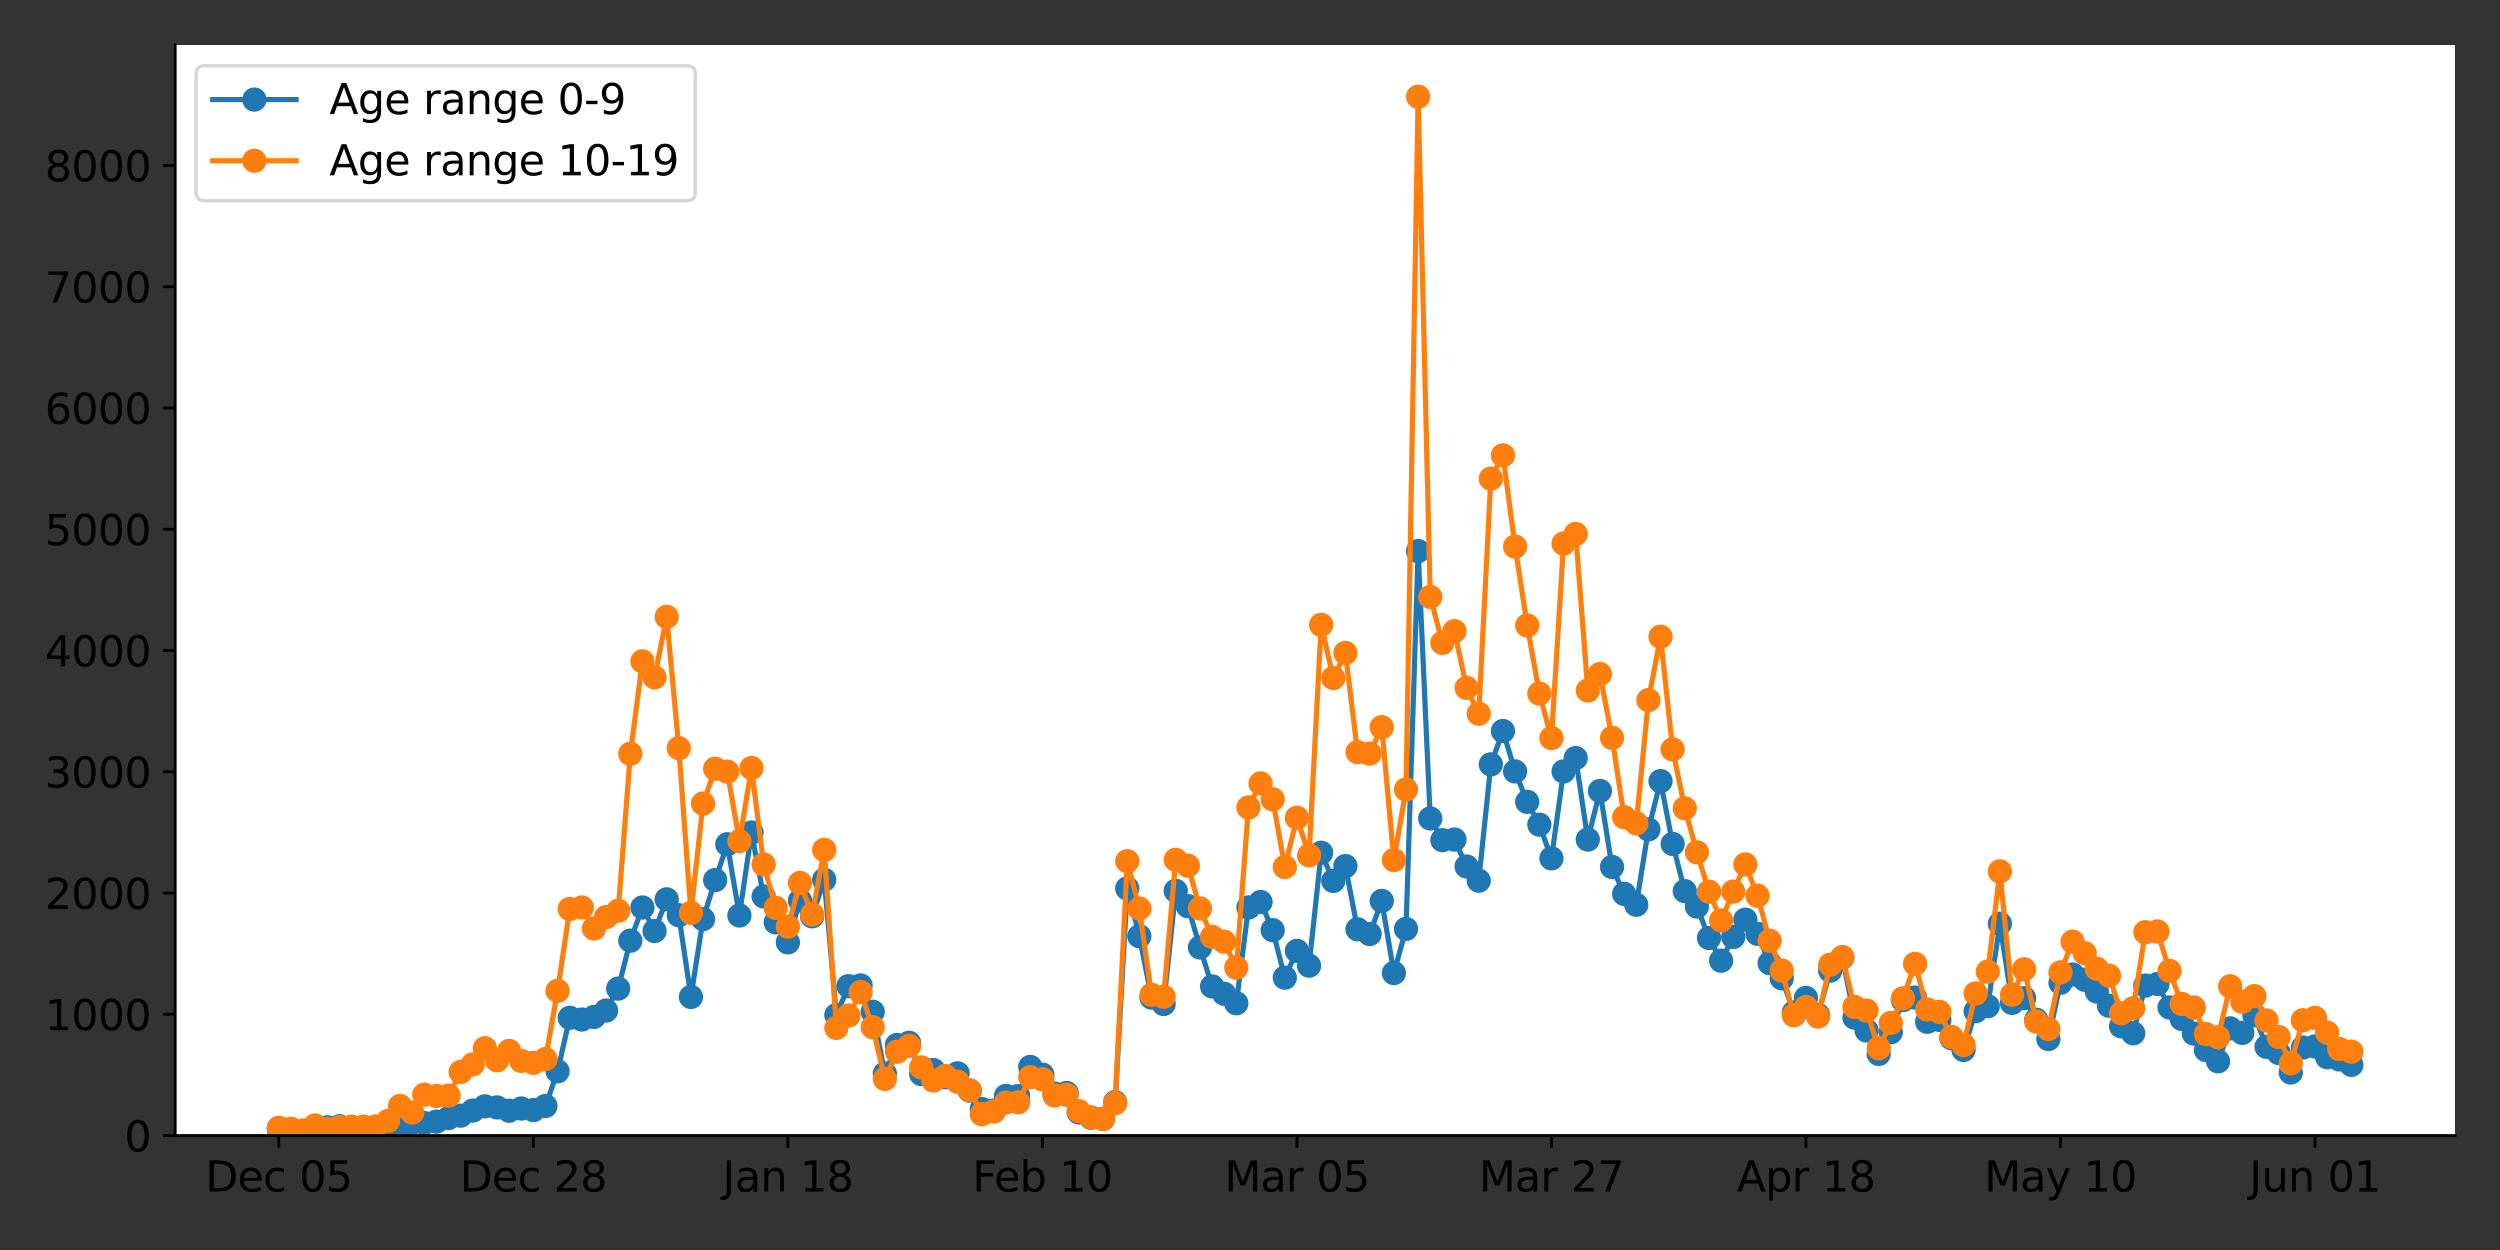 <?xml version="1.0" encoding="utf-8" standalone="no"?>
<!DOCTYPE svg PUBLIC "-//W3C//DTD SVG 1.1//EN"
  "http://www.w3.org/Graphics/SVG/1.1/DTD/svg11.dtd">
<svg xmlns:xlink="http://www.w3.org/1999/xlink" width="720pt" height="360pt" viewBox="0 0 720 360" xmlns="http://www.w3.org/2000/svg" version="1.1">
 <rect x="0" y="0" width="720" height="360" fill="#333333" stroke="none"/>
 <defs>
  <style type="text/css">*{stroke-linejoin: round; stroke-linecap: butt}</style>
 </defs>
 <g id="figure_1">
  <g id="patch_1">
   <path d="M 0 360 
L 720 360 
L 720 0 
L 0 0 
L 0 360 
z
" style="fill: none"/>
  </g>
  <g id="axes_1">
   <g id="patch_2">
    <path d="M 50.46 327.04 
L 707.04 327.04 
L 707.04 12.96 
L 50.46 12.96 
z
" style="fill: #ffffff"/>
   </g>
   <g id="matplotlib.axis_1">
    <g id="xtick_1">
     <g id="line2d_1">
      <defs>
       <path id="m52e0affa66" d="M 0 0 
L 0 3.5 
" style="stroke: #000000; stroke-width: 0.8"/>
      </defs>
      <g>
       <use xlink:href="#m52e0affa66" x="80.305" y="327.04" style="stroke: #000000; stroke-width: 0.8"/>
      </g>
     </g>
     <g id="text_1">
      <!-- Dec 05 -->
      <g transform="translate(59.152 343.158)scale(0.12 -0.12)">
       <defs>
        <path id="DejaVuSans-44" d="M 1259 4147 
L 1259 519 
L 2022 519 
Q 2988 519 3436 956 
Q 3884 1394 3884 2338 
Q 3884 3275 3436 3711 
Q 2988 4147 2022 4147 
L 1259 4147 
z
M 628 4666 
L 1925 4666 
Q 3281 4666 3915 4102 
Q 4550 3538 4550 2338 
Q 4550 1131 3912 565 
Q 3275 0 1925 0 
L 628 0 
L 628 4666 
z
" transform="scale(0.016)"/>
        <path id="DejaVuSans-65" d="M 3597 1894 
L 3597 1613 
L 953 1613 
Q 991 1019 1311 708 
Q 1631 397 2203 397 
Q 2534 397 2845 478 
Q 3156 559 3463 722 
L 3463 178 
Q 3153 47 2828 -22 
Q 2503 -91 2169 -91 
Q 1331 -91 842 396 
Q 353 884 353 1716 
Q 353 2575 817 3079 
Q 1281 3584 2069 3584 
Q 2775 3584 3186 3129 
Q 3597 2675 3597 1894 
z
M 3022 2063 
Q 3016 2534 2758 2815 
Q 2500 3097 2075 3097 
Q 1594 3097 1305 2825 
Q 1016 2553 972 2059 
L 3022 2063 
z
" transform="scale(0.016)"/>
        <path id="DejaVuSans-63" d="M 3122 3366 
L 3122 2828 
Q 2878 2963 2633 3030 
Q 2388 3097 2138 3097 
Q 1578 3097 1268 2742 
Q 959 2388 959 1747 
Q 959 1106 1268 751 
Q 1578 397 2138 397 
Q 2388 397 2633 464 
Q 2878 531 3122 666 
L 3122 134 
Q 2881 22 2623 -34 
Q 2366 -91 2075 -91 
Q 1284 -91 818 406 
Q 353 903 353 1747 
Q 353 2603 823 3093 
Q 1294 3584 2113 3584 
Q 2378 3584 2631 3529 
Q 2884 3475 3122 3366 
z
" transform="scale(0.016)"/>
        <path id="DejaVuSans-20" transform="scale(0.016)"/>
        <path id="DejaVuSans-30" d="M 2034 4250 
Q 1547 4250 1301 3770 
Q 1056 3291 1056 2328 
Q 1056 1369 1301 889 
Q 1547 409 2034 409 
Q 2525 409 2770 889 
Q 3016 1369 3016 2328 
Q 3016 3291 2770 3770 
Q 2525 4250 2034 4250 
z
M 2034 4750 
Q 2819 4750 3233 4129 
Q 3647 3509 3647 2328 
Q 3647 1150 3233 529 
Q 2819 -91 2034 -91 
Q 1250 -91 836 529 
Q 422 1150 422 2328 
Q 422 3509 836 4129 
Q 1250 4750 2034 4750 
z
" transform="scale(0.016)"/>
        <path id="DejaVuSans-35" d="M 691 4666 
L 3169 4666 
L 3169 4134 
L 1269 4134 
L 1269 2991 
Q 1406 3038 1543 3061 
Q 1681 3084 1819 3084 
Q 2600 3084 3056 2656 
Q 3513 2228 3513 1497 
Q 3513 744 3044 326 
Q 2575 -91 1722 -91 
Q 1428 -91 1123 -41 
Q 819 9 494 109 
L 494 744 
Q 775 591 1075 516 
Q 1375 441 1709 441 
Q 2250 441 2565 725 
Q 2881 1009 2881 1497 
Q 2881 1984 2565 2268 
Q 2250 2553 1709 2553 
Q 1456 2553 1204 2497 
Q 953 2441 691 2322 
L 691 4666 
z
" transform="scale(0.016)"/>
       </defs>
       <use xlink:href="#DejaVuSans-44"/>
       <use xlink:href="#DejaVuSans-65" x="77.002"/>
       <use xlink:href="#DejaVuSans-63" x="138.525"/>
       <use xlink:href="#DejaVuSans-20" x="193.506"/>
       <use xlink:href="#DejaVuSans-30" x="225.293"/>
       <use xlink:href="#DejaVuSans-35" x="288.916"/>
      </g>
     </g>
    </g>
    <g id="xtick_2">
     <g id="line2d_2">
      <g>
       <use xlink:href="#m52e0affa66" x="153.607" y="327.04" style="stroke: #000000; stroke-width: 0.8"/>
      </g>
     </g>
     <g id="text_2">
      <!-- Dec 28 -->
      <g transform="translate(132.454 343.158)scale(0.12 -0.12)">
       <defs>
        <path id="DejaVuSans-32" d="M 1228 531 
L 3431 531 
L 3431 0 
L 469 0 
L 469 531 
Q 828 903 1448 1529 
Q 2069 2156 2228 2338 
Q 2531 2678 2651 2914 
Q 2772 3150 2772 3378 
Q 2772 3750 2511 3984 
Q 2250 4219 1831 4219 
Q 1534 4219 1204 4116 
Q 875 4013 500 3803 
L 500 4441 
Q 881 4594 1212 4672 
Q 1544 4750 1819 4750 
Q 2544 4750 2975 4387 
Q 3406 4025 3406 3419 
Q 3406 3131 3298 2873 
Q 3191 2616 2906 2266 
Q 2828 2175 2409 1742 
Q 1991 1309 1228 531 
z
" transform="scale(0.016)"/>
        <path id="DejaVuSans-38" d="M 2034 2216 
Q 1584 2216 1326 1975 
Q 1069 1734 1069 1313 
Q 1069 891 1326 650 
Q 1584 409 2034 409 
Q 2484 409 2743 651 
Q 3003 894 3003 1313 
Q 3003 1734 2745 1975 
Q 2488 2216 2034 2216 
z
M 1403 2484 
Q 997 2584 770 2862 
Q 544 3141 544 3541 
Q 544 4100 942 4425 
Q 1341 4750 2034 4750 
Q 2731 4750 3128 4425 
Q 3525 4100 3525 3541 
Q 3525 3141 3298 2862 
Q 3072 2584 2669 2484 
Q 3125 2378 3379 2068 
Q 3634 1759 3634 1313 
Q 3634 634 3220 271 
Q 2806 -91 2034 -91 
Q 1263 -91 848 271 
Q 434 634 434 1313 
Q 434 1759 690 2068 
Q 947 2378 1403 2484 
z
M 1172 3481 
Q 1172 3119 1398 2916 
Q 1625 2713 2034 2713 
Q 2441 2713 2670 2916 
Q 2900 3119 2900 3481 
Q 2900 3844 2670 4047 
Q 2441 4250 2034 4250 
Q 1625 4250 1398 4047 
Q 1172 3844 1172 3481 
z
" transform="scale(0.016)"/>
       </defs>
       <use xlink:href="#DejaVuSans-44"/>
       <use xlink:href="#DejaVuSans-65" x="77.002"/>
       <use xlink:href="#DejaVuSans-63" x="138.525"/>
       <use xlink:href="#DejaVuSans-20" x="193.506"/>
       <use xlink:href="#DejaVuSans-32" x="225.293"/>
       <use xlink:href="#DejaVuSans-38" x="288.916"/>
      </g>
     </g>
    </g>
    <g id="xtick_3">
     <g id="line2d_3">
      <g>
       <use xlink:href="#m52e0affa66" x="226.909" y="327.04" style="stroke: #000000; stroke-width: 0.8"/>
      </g>
     </g>
     <g id="text_3">
      <!-- Jan 18 -->
      <g transform="translate(208.118 343.158)scale(0.12 -0.12)">
       <defs>
        <path id="DejaVuSans-4a" d="M 628 4666 
L 1259 4666 
L 1259 325 
Q 1259 -519 939 -900 
Q 619 -1281 -91 -1281 
L -331 -1281 
L -331 -750 
L -134 -750 
Q 284 -750 456 -515 
Q 628 -281 628 325 
L 628 4666 
z
" transform="scale(0.016)"/>
        <path id="DejaVuSans-61" d="M 2194 1759 
Q 1497 1759 1228 1600 
Q 959 1441 959 1056 
Q 959 750 1161 570 
Q 1363 391 1709 391 
Q 2188 391 2477 730 
Q 2766 1069 2766 1631 
L 2766 1759 
L 2194 1759 
z
M 3341 1997 
L 3341 0 
L 2766 0 
L 2766 531 
Q 2569 213 2275 61 
Q 1981 -91 1556 -91 
Q 1019 -91 701 211 
Q 384 513 384 1019 
Q 384 1609 779 1909 
Q 1175 2209 1959 2209 
L 2766 2209 
L 2766 2266 
Q 2766 2663 2505 2880 
Q 2244 3097 1772 3097 
Q 1472 3097 1187 3025 
Q 903 2953 641 2809 
L 641 3341 
Q 956 3463 1253 3523 
Q 1550 3584 1831 3584 
Q 2591 3584 2966 3190 
Q 3341 2797 3341 1997 
z
" transform="scale(0.016)"/>
        <path id="DejaVuSans-6e" d="M 3513 2113 
L 3513 0 
L 2938 0 
L 2938 2094 
Q 2938 2591 2744 2837 
Q 2550 3084 2163 3084 
Q 1697 3084 1428 2787 
Q 1159 2491 1159 1978 
L 1159 0 
L 581 0 
L 581 3500 
L 1159 3500 
L 1159 2956 
Q 1366 3272 1645 3428 
Q 1925 3584 2291 3584 
Q 2894 3584 3203 3211 
Q 3513 2838 3513 2113 
z
" transform="scale(0.016)"/>
        <path id="DejaVuSans-31" d="M 794 531 
L 1825 531 
L 1825 4091 
L 703 3866 
L 703 4441 
L 1819 4666 
L 2450 4666 
L 2450 531 
L 3481 531 
L 3481 0 
L 794 0 
L 794 531 
z
" transform="scale(0.016)"/>
       </defs>
       <use xlink:href="#DejaVuSans-4a"/>
       <use xlink:href="#DejaVuSans-61" x="29.492"/>
       <use xlink:href="#DejaVuSans-6e" x="90.771"/>
       <use xlink:href="#DejaVuSans-20" x="154.15"/>
       <use xlink:href="#DejaVuSans-31" x="185.938"/>
       <use xlink:href="#DejaVuSans-38" x="249.561"/>
      </g>
     </g>
    </g>
    <g id="xtick_4">
     <g id="line2d_4">
      <g>
       <use xlink:href="#m52e0affa66" x="300.212" y="327.04" style="stroke: #000000; stroke-width: 0.8"/>
      </g>
     </g>
     <g id="text_4">
      <!-- Feb 10 -->
      <g transform="translate(280.048 343.158)scale(0.12 -0.12)">
       <defs>
        <path id="DejaVuSans-46" d="M 628 4666 
L 3309 4666 
L 3309 4134 
L 1259 4134 
L 1259 2759 
L 3109 2759 
L 3109 2228 
L 1259 2228 
L 1259 0 
L 628 0 
L 628 4666 
z
" transform="scale(0.016)"/>
        <path id="DejaVuSans-62" d="M 3116 1747 
Q 3116 2381 2855 2742 
Q 2594 3103 2138 3103 
Q 1681 3103 1420 2742 
Q 1159 2381 1159 1747 
Q 1159 1113 1420 752 
Q 1681 391 2138 391 
Q 2594 391 2855 752 
Q 3116 1113 3116 1747 
z
M 1159 2969 
Q 1341 3281 1617 3432 
Q 1894 3584 2278 3584 
Q 2916 3584 3314 3078 
Q 3713 2572 3713 1747 
Q 3713 922 3314 415 
Q 2916 -91 2278 -91 
Q 1894 -91 1617 61 
Q 1341 213 1159 525 
L 1159 0 
L 581 0 
L 581 4863 
L 1159 4863 
L 1159 2969 
z
" transform="scale(0.016)"/>
       </defs>
       <use xlink:href="#DejaVuSans-46"/>
       <use xlink:href="#DejaVuSans-65" x="52.02"/>
       <use xlink:href="#DejaVuSans-62" x="113.543"/>
       <use xlink:href="#DejaVuSans-20" x="177.02"/>
       <use xlink:href="#DejaVuSans-31" x="208.807"/>
       <use xlink:href="#DejaVuSans-30" x="272.43"/>
      </g>
     </g>
    </g>
    <g id="xtick_5">
     <g id="line2d_5">
      <g>
       <use xlink:href="#m52e0affa66" x="373.514" y="327.04" style="stroke: #000000; stroke-width: 0.8"/>
      </g>
     </g>
     <g id="text_5">
      <!-- Mar 05 -->
      <g transform="translate(352.652 343.158)scale(0.12 -0.12)">
       <defs>
        <path id="DejaVuSans-4d" d="M 628 4666 
L 1569 4666 
L 2759 1491 
L 3956 4666 
L 4897 4666 
L 4897 0 
L 4281 0 
L 4281 4097 
L 3078 897 
L 2444 897 
L 1241 4097 
L 1241 0 
L 628 0 
L 628 4666 
z
" transform="scale(0.016)"/>
        <path id="DejaVuSans-72" d="M 2631 2963 
Q 2534 3019 2420 3045 
Q 2306 3072 2169 3072 
Q 1681 3072 1420 2755 
Q 1159 2438 1159 1844 
L 1159 0 
L 581 0 
L 581 3500 
L 1159 3500 
L 1159 2956 
Q 1341 3275 1631 3429 
Q 1922 3584 2338 3584 
Q 2397 3584 2469 3576 
Q 2541 3569 2628 3553 
L 2631 2963 
z
" transform="scale(0.016)"/>
       </defs>
       <use xlink:href="#DejaVuSans-4d"/>
       <use xlink:href="#DejaVuSans-61" x="86.279"/>
       <use xlink:href="#DejaVuSans-72" x="147.559"/>
       <use xlink:href="#DejaVuSans-20" x="188.672"/>
       <use xlink:href="#DejaVuSans-30" x="220.459"/>
       <use xlink:href="#DejaVuSans-35" x="284.082"/>
      </g>
     </g>
    </g>
    <g id="xtick_6">
     <g id="line2d_6">
      <g>
       <use xlink:href="#m52e0affa66" x="446.817" y="327.04" style="stroke: #000000; stroke-width: 0.8"/>
      </g>
     </g>
     <g id="text_6">
      <!-- Mar 27 -->
      <g transform="translate(425.954 343.158)scale(0.12 -0.12)">
       <defs>
        <path id="DejaVuSans-37" d="M 525 4666 
L 3525 4666 
L 3525 4397 
L 1831 0 
L 1172 0 
L 2766 4134 
L 525 4134 
L 525 4666 
z
" transform="scale(0.016)"/>
       </defs>
       <use xlink:href="#DejaVuSans-4d"/>
       <use xlink:href="#DejaVuSans-61" x="86.279"/>
       <use xlink:href="#DejaVuSans-72" x="147.559"/>
       <use xlink:href="#DejaVuSans-20" x="188.672"/>
       <use xlink:href="#DejaVuSans-32" x="220.459"/>
       <use xlink:href="#DejaVuSans-37" x="284.082"/>
      </g>
     </g>
    </g>
    <g id="xtick_7">
     <g id="line2d_7">
      <g>
       <use xlink:href="#m52e0affa66" x="520.119" y="327.04" style="stroke: #000000; stroke-width: 0.8"/>
      </g>
     </g>
     <g id="text_7">
      <!-- Apr 18 -->
      <g transform="translate(500.197 343.158)scale(0.12 -0.12)">
       <defs>
        <path id="DejaVuSans-41" d="M 2188 4044 
L 1331 1722 
L 3047 1722 
L 2188 4044 
z
M 1831 4666 
L 2547 4666 
L 4325 0 
L 3669 0 
L 3244 1197 
L 1141 1197 
L 716 0 
L 50 0 
L 1831 4666 
z
" transform="scale(0.016)"/>
        <path id="DejaVuSans-70" d="M 1159 525 
L 1159 -1331 
L 581 -1331 
L 581 3500 
L 1159 3500 
L 1159 2969 
Q 1341 3281 1617 3432 
Q 1894 3584 2278 3584 
Q 2916 3584 3314 3078 
Q 3713 2572 3713 1747 
Q 3713 922 3314 415 
Q 2916 -91 2278 -91 
Q 1894 -91 1617 61 
Q 1341 213 1159 525 
z
M 3116 1747 
Q 3116 2381 2855 2742 
Q 2594 3103 2138 3103 
Q 1681 3103 1420 2742 
Q 1159 2381 1159 1747 
Q 1159 1113 1420 752 
Q 1681 391 2138 391 
Q 2594 391 2855 752 
Q 3116 1113 3116 1747 
z
" transform="scale(0.016)"/>
       </defs>
       <use xlink:href="#DejaVuSans-41"/>
       <use xlink:href="#DejaVuSans-70" x="68.408"/>
       <use xlink:href="#DejaVuSans-72" x="131.885"/>
       <use xlink:href="#DejaVuSans-20" x="172.998"/>
       <use xlink:href="#DejaVuSans-31" x="204.785"/>
       <use xlink:href="#DejaVuSans-38" x="268.408"/>
      </g>
     </g>
    </g>
    <g id="xtick_8">
     <g id="line2d_8">
      <g>
       <use xlink:href="#m52e0affa66" x="593.421" y="327.04" style="stroke: #000000; stroke-width: 0.8"/>
      </g>
     </g>
     <g id="text_8">
      <!-- May 10 -->
      <g transform="translate(571.474 343.158)scale(0.12 -0.12)">
       <defs>
        <path id="DejaVuSans-79" d="M 2059 -325 
Q 1816 -950 1584 -1140 
Q 1353 -1331 966 -1331 
L 506 -1331 
L 506 -850 
L 844 -850 
Q 1081 -850 1212 -737 
Q 1344 -625 1503 -206 
L 1606 56 
L 191 3500 
L 800 3500 
L 1894 763 
L 2988 3500 
L 3597 3500 
L 2059 -325 
z
" transform="scale(0.016)"/>
       </defs>
       <use xlink:href="#DejaVuSans-4d"/>
       <use xlink:href="#DejaVuSans-61" x="86.279"/>
       <use xlink:href="#DejaVuSans-79" x="147.559"/>
       <use xlink:href="#DejaVuSans-20" x="206.738"/>
       <use xlink:href="#DejaVuSans-31" x="238.525"/>
       <use xlink:href="#DejaVuSans-30" x="302.148"/>
      </g>
     </g>
    </g>
    <g id="xtick_9">
     <g id="line2d_9">
      <g>
       <use xlink:href="#m52e0affa66" x="666.724" y="327.04" style="stroke: #000000; stroke-width: 0.8"/>
      </g>
     </g>
     <g id="text_9">
      <!-- Jun 01 -->
      <g transform="translate(647.807 343.158)scale(0.12 -0.12)">
       <defs>
        <path id="DejaVuSans-75" d="M 544 1381 
L 544 3500 
L 1119 3500 
L 1119 1403 
Q 1119 906 1312 657 
Q 1506 409 1894 409 
Q 2359 409 2629 706 
Q 2900 1003 2900 1516 
L 2900 3500 
L 3475 3500 
L 3475 0 
L 2900 0 
L 2900 538 
Q 2691 219 2414 64 
Q 2138 -91 1772 -91 
Q 1169 -91 856 284 
Q 544 659 544 1381 
z
M 1991 3584 
L 1991 3584 
z
" transform="scale(0.016)"/>
       </defs>
       <use xlink:href="#DejaVuSans-4a"/>
       <use xlink:href="#DejaVuSans-75" x="29.492"/>
       <use xlink:href="#DejaVuSans-6e" x="92.871"/>
       <use xlink:href="#DejaVuSans-20" x="156.25"/>
       <use xlink:href="#DejaVuSans-30" x="188.037"/>
       <use xlink:href="#DejaVuSans-31" x="251.66"/>
      </g>
     </g>
    </g>
   </g>
   <g id="matplotlib.axis_2">
    <g id="ytick_1">
     <g id="line2d_10">
      <defs>
       <path id="m15ecc834e5" d="M 0 0 
L -3.5 0 
" style="stroke: #000000; stroke-width: 0.8"/>
      </defs>
      <g>
       <use xlink:href="#m15ecc834e5" x="50.46" y="327.04" style="stroke: #000000; stroke-width: 0.8"/>
      </g>
     </g>
     <g id="text_10">
      <!-- 0 -->
      <g transform="translate(35.825 331.599)scale(0.12 -0.12)">
       <use xlink:href="#DejaVuSans-30"/>
      </g>
     </g>
    </g>
    <g id="ytick_2">
     <g id="line2d_11">
      <g>
       <use xlink:href="#m15ecc834e5" x="50.46" y="292.117" style="stroke: #000000; stroke-width: 0.8"/>
      </g>
     </g>
     <g id="text_11">
      <!-- 1000 -->
      <g transform="translate(12.92 296.676)scale(0.12 -0.12)">
       <use xlink:href="#DejaVuSans-31"/>
       <use xlink:href="#DejaVuSans-30" x="63.623"/>
       <use xlink:href="#DejaVuSans-30" x="127.246"/>
       <use xlink:href="#DejaVuSans-30" x="190.869"/>
      </g>
     </g>
    </g>
    <g id="ytick_3">
     <g id="line2d_12">
      <g>
       <use xlink:href="#m15ecc834e5" x="50.46" y="257.194" style="stroke: #000000; stroke-width: 0.8"/>
      </g>
     </g>
     <g id="text_12">
      <!-- 2000 -->
      <g transform="translate(12.92 261.753)scale(0.12 -0.12)">
       <use xlink:href="#DejaVuSans-32"/>
       <use xlink:href="#DejaVuSans-30" x="63.623"/>
       <use xlink:href="#DejaVuSans-30" x="127.246"/>
       <use xlink:href="#DejaVuSans-30" x="190.869"/>
      </g>
     </g>
    </g>
    <g id="ytick_4">
     <g id="line2d_13">
      <g>
       <use xlink:href="#m15ecc834e5" x="50.46" y="222.272" style="stroke: #000000; stroke-width: 0.8"/>
      </g>
     </g>
     <g id="text_13">
      <!-- 3000 -->
      <g transform="translate(12.92 226.831)scale(0.12 -0.12)">
       <defs>
        <path id="DejaVuSans-33" d="M 2597 2516 
Q 3050 2419 3304 2112 
Q 3559 1806 3559 1356 
Q 3559 666 3084 287 
Q 2609 -91 1734 -91 
Q 1441 -91 1130 -33 
Q 819 25 488 141 
L 488 750 
Q 750 597 1062 519 
Q 1375 441 1716 441 
Q 2309 441 2620 675 
Q 2931 909 2931 1356 
Q 2931 1769 2642 2001 
Q 2353 2234 1838 2234 
L 1294 2234 
L 1294 2753 
L 1863 2753 
Q 2328 2753 2575 2939 
Q 2822 3125 2822 3475 
Q 2822 3834 2567 4026 
Q 2313 4219 1838 4219 
Q 1578 4219 1281 4162 
Q 984 4106 628 3988 
L 628 4550 
Q 988 4650 1302 4700 
Q 1616 4750 1894 4750 
Q 2613 4750 3031 4423 
Q 3450 4097 3450 3541 
Q 3450 3153 3228 2886 
Q 3006 2619 2597 2516 
z
" transform="scale(0.016)"/>
       </defs>
       <use xlink:href="#DejaVuSans-33"/>
       <use xlink:href="#DejaVuSans-30" x="63.623"/>
       <use xlink:href="#DejaVuSans-30" x="127.246"/>
       <use xlink:href="#DejaVuSans-30" x="190.869"/>
      </g>
     </g>
    </g>
    <g id="ytick_5">
     <g id="line2d_14">
      <g>
       <use xlink:href="#m15ecc834e5" x="50.46" y="187.349" style="stroke: #000000; stroke-width: 0.8"/>
      </g>
     </g>
     <g id="text_14">
      <!-- 4000 -->
      <g transform="translate(12.92 191.908)scale(0.12 -0.12)">
       <defs>
        <path id="DejaVuSans-34" d="M 2419 4116 
L 825 1625 
L 2419 1625 
L 2419 4116 
z
M 2253 4666 
L 3047 4666 
L 3047 1625 
L 3713 1625 
L 3713 1100 
L 3047 1100 
L 3047 0 
L 2419 0 
L 2419 1100 
L 313 1100 
L 313 1709 
L 2253 4666 
z
" transform="scale(0.016)"/>
       </defs>
       <use xlink:href="#DejaVuSans-34"/>
       <use xlink:href="#DejaVuSans-30" x="63.623"/>
       <use xlink:href="#DejaVuSans-30" x="127.246"/>
       <use xlink:href="#DejaVuSans-30" x="190.869"/>
      </g>
     </g>
    </g>
    <g id="ytick_6">
     <g id="line2d_15">
      <g>
       <use xlink:href="#m15ecc834e5" x="50.46" y="152.426" style="stroke: #000000; stroke-width: 0.8"/>
      </g>
     </g>
     <g id="text_15">
      <!-- 5000 -->
      <g transform="translate(12.92 156.985)scale(0.12 -0.12)">
       <use xlink:href="#DejaVuSans-35"/>
       <use xlink:href="#DejaVuSans-30" x="63.623"/>
       <use xlink:href="#DejaVuSans-30" x="127.246"/>
       <use xlink:href="#DejaVuSans-30" x="190.869"/>
      </g>
     </g>
    </g>
    <g id="ytick_7">
     <g id="line2d_16">
      <g>
       <use xlink:href="#m15ecc834e5" x="50.46" y="117.503" style="stroke: #000000; stroke-width: 0.8"/>
      </g>
     </g>
     <g id="text_16">
      <!-- 6000 -->
      <g transform="translate(12.92 122.062)scale(0.12 -0.12)">
       <defs>
        <path id="DejaVuSans-36" d="M 2113 2584 
Q 1688 2584 1439 2293 
Q 1191 2003 1191 1497 
Q 1191 994 1439 701 
Q 1688 409 2113 409 
Q 2538 409 2786 701 
Q 3034 994 3034 1497 
Q 3034 2003 2786 2293 
Q 2538 2584 2113 2584 
z
M 3366 4563 
L 3366 3988 
Q 3128 4100 2886 4159 
Q 2644 4219 2406 4219 
Q 1781 4219 1451 3797 
Q 1122 3375 1075 2522 
Q 1259 2794 1537 2939 
Q 1816 3084 2150 3084 
Q 2853 3084 3261 2657 
Q 3669 2231 3669 1497 
Q 3669 778 3244 343 
Q 2819 -91 2113 -91 
Q 1303 -91 875 529 
Q 447 1150 447 2328 
Q 447 3434 972 4092 
Q 1497 4750 2381 4750 
Q 2619 4750 2861 4703 
Q 3103 4656 3366 4563 
z
" transform="scale(0.016)"/>
       </defs>
       <use xlink:href="#DejaVuSans-36"/>
       <use xlink:href="#DejaVuSans-30" x="63.623"/>
       <use xlink:href="#DejaVuSans-30" x="127.246"/>
       <use xlink:href="#DejaVuSans-30" x="190.869"/>
      </g>
     </g>
    </g>
    <g id="ytick_8">
     <g id="line2d_17">
      <g>
       <use xlink:href="#m15ecc834e5" x="50.46" y="82.58" style="stroke: #000000; stroke-width: 0.8"/>
      </g>
     </g>
     <g id="text_17">
      <!-- 7000 -->
      <g transform="translate(12.92 87.139)scale(0.12 -0.12)">
       <use xlink:href="#DejaVuSans-37"/>
       <use xlink:href="#DejaVuSans-30" x="63.623"/>
       <use xlink:href="#DejaVuSans-30" x="127.246"/>
       <use xlink:href="#DejaVuSans-30" x="190.869"/>
      </g>
     </g>
    </g>
    <g id="ytick_9">
     <g id="line2d_18">
      <g>
       <use xlink:href="#m15ecc834e5" x="50.46" y="47.658" style="stroke: #000000; stroke-width: 0.8"/>
      </g>
     </g>
     <g id="text_18">
      <!-- 8000 -->
      <g transform="translate(12.92 52.217)scale(0.12 -0.12)">
       <use xlink:href="#DejaVuSans-38"/>
       <use xlink:href="#DejaVuSans-30" x="63.623"/>
       <use xlink:href="#DejaVuSans-30" x="127.246"/>
       <use xlink:href="#DejaVuSans-30" x="190.869"/>
      </g>
     </g>
    </g>
   </g>
   <g id="line2d_19">
    <path d="M 80.305 325.259 
L 87.286 325.783 
L 94.267 324.665 
L 97.757 324.351 
L 101.248 325.189 
L 108.229 324.77 
L 111.72 324.7 
L 115.21 323.862 
L 118.701 323.373 
L 122.192 323.443 
L 125.682 323.024 
L 129.173 322.011 
L 132.663 321.313 
L 136.154 319.846 
L 139.645 318.624 
L 143.135 318.938 
L 146.626 319.881 
L 150.116 319.252 
L 153.607 319.706 
L 157.098 318.519 
L 160.588 308.531 
L 164.079 293.13 
L 167.569 293.619 
L 171.06 292.885 
L 174.55 291.035 
L 178.041 284.714 
L 181.532 270.919 
L 185.022 261.35 
L 188.513 268.125 
L 192.003 259.01 
L 195.494 263.585 
L 198.985 287.123 
L 202.475 264.703 
L 205.966 253.458 
L 209.456 243.155 
L 212.947 263.655 
L 216.438 239.768 
L 219.928 258.172 
L 223.419 265.646 
L 226.909 271.408 
L 230.4 259.36 
L 233.891 263.9 
L 237.381 253.353 
L 240.872 292.362 
L 244.362 284.015 
L 247.853 283.806 
L 251.343 291.384 
L 254.834 309.194 
L 258.325 300.953 
L 261.815 300.324 
L 265.306 309.334 
L 268.796 308.182 
L 272.287 310.242 
L 275.778 309.125 
L 279.268 314.119 
L 282.759 319.392 
L 286.249 319.811 
L 289.74 315.62 
L 293.231 315.655 
L 296.721 307.274 
L 300.212 309.509 
L 303.702 314.957 
L 307.193 314.782 
L 310.683 320.37 
L 314.174 321.906 
L 317.665 322.221 
L 321.155 317.436 
L 324.646 255.867 
L 328.136 269.627 
L 331.627 287.298 
L 335.118 289.149 
L 338.608 256.566 
L 342.099 260.966 
L 345.589 272.875 
L 349.08 284.085 
L 352.571 286.215 
L 356.061 288.939 
L 359.552 261.35 
L 363.042 259.779 
L 366.533 267.881 
L 370.024 281.571 
L 373.514 273.853 
L 377.005 278.113 
L 380.495 245.6 
L 383.986 253.702 
L 387.476 249.442 
L 390.967 267.636 
L 394.458 268.998 
L 397.948 259.464 
L 401.439 280.243 
L 404.929 267.532 
L 408.42 158.712 
L 411.911 235.717 
L 415.401 241.968 
L 418.892 241.793 
L 422.382 249.546 
L 425.873 253.632 
L 429.364 220.141 
L 432.854 210.538 
L 436.345 222.167 
L 439.835 230.932 
L 443.326 237.498 
L 446.817 247.206 
L 450.307 222.167 
L 453.798 218.325 
L 457.288 241.793 
L 460.779 227.789 
L 464.269 249.686 
L 467.76 257.439 
L 471.251 260.582 
L 474.741 238.86 
L 478.232 224.961 
L 481.722 243.051 
L 485.213 256.636 
L 488.704 261.071 
L 492.194 270.151 
L 495.685 276.681 
L 499.175 269.871 
L 502.666 264.877 
L 506.157 268.928 
L 509.647 277.38 
L 513.138 281.745 
L 516.628 291.593 
L 520.119 287.403 
L 523.609 292.292 
L 527.1 279.545 
L 530.591 275.808 
L 534.081 293.06 
L 537.572 296.797 
L 541.062 303.537 
L 544.553 297.286 
L 548.044 288.031 
L 551.534 287.298 
L 555.025 294.282 
L 558.515 293.724 
L 562.006 298.997 
L 565.497 302.384 
L 568.987 291.209 
L 572.478 289.777 
L 575.968 266.03 
L 579.459 288.834 
L 582.95 287.472 
L 586.44 293.689 
L 589.931 299.241 
L 593.421 283.037 
L 596.912 280.663 
L 600.402 282.164 
L 603.893 285.552 
L 607.384 289.638 
L 610.874 295.575 
L 614.365 297.6 
L 617.855 283.84 
L 621.346 283.386 
L 624.837 290.162 
L 628.327 293.444 
L 631.818 297.67 
L 635.308 302.419 
L 638.799 305.667 
L 642.29 296.168 
L 645.78 297.46 
L 649.271 292.397 
L 652.761 301.477 
L 656.252 303.258 
L 659.743 308.88 
L 663.233 301.686 
L 666.724 301.372 
L 670.214 304.48 
L 673.705 305.108 
L 677.195 306.68 
L 677.195 306.68 
" clip-path="url(#p4670ae5299)" style="fill: none; stroke: #1f77b4; stroke-width: 1.5; stroke-linecap: square"/>
    <defs>
     <path id="ma2f23a071b" d="M 0 3 
C 0.796 3 1.559 2.684 2.121 2.121 
C 2.684 1.559 3 0.796 3 0 
C 3 -0.796 2.684 -1.559 2.121 -2.121 
C 1.559 -2.684 0.796 -3 0 -3 
C -0.796 -3 -1.559 -2.684 -2.121 -2.121 
C -2.684 -1.559 -3 -0.796 -3 0 
C -3 0.796 -2.684 1.559 -2.121 2.121 
C -1.559 2.684 -0.796 3 0 3 
z
" style="stroke: #1f77b4"/>
    </defs>
    <g clip-path="url(#p4670ae5299)">
     <use xlink:href="#ma2f23a071b" x="80.305" y="325.259" style="fill: #1f77b4; stroke: #1f77b4"/>
     <use xlink:href="#ma2f23a071b" x="83.795" y="325.573" style="fill: #1f77b4; stroke: #1f77b4"/>
     <use xlink:href="#ma2f23a071b" x="87.286" y="325.783" style="fill: #1f77b4; stroke: #1f77b4"/>
     <use xlink:href="#ma2f23a071b" x="90.776" y="325.259" style="fill: #1f77b4; stroke: #1f77b4"/>
     <use xlink:href="#ma2f23a071b" x="94.267" y="324.665" style="fill: #1f77b4; stroke: #1f77b4"/>
     <use xlink:href="#ma2f23a071b" x="97.757" y="324.351" style="fill: #1f77b4; stroke: #1f77b4"/>
     <use xlink:href="#ma2f23a071b" x="101.248" y="325.189" style="fill: #1f77b4; stroke: #1f77b4"/>
     <use xlink:href="#ma2f23a071b" x="104.739" y="324.98" style="fill: #1f77b4; stroke: #1f77b4"/>
     <use xlink:href="#ma2f23a071b" x="108.229" y="324.77" style="fill: #1f77b4; stroke: #1f77b4"/>
     <use xlink:href="#ma2f23a071b" x="111.72" y="324.7" style="fill: #1f77b4; stroke: #1f77b4"/>
     <use xlink:href="#ma2f23a071b" x="115.21" y="323.862" style="fill: #1f77b4; stroke: #1f77b4"/>
     <use xlink:href="#ma2f23a071b" x="118.701" y="323.373" style="fill: #1f77b4; stroke: #1f77b4"/>
     <use xlink:href="#ma2f23a071b" x="122.192" y="323.443" style="fill: #1f77b4; stroke: #1f77b4"/>
     <use xlink:href="#ma2f23a071b" x="125.682" y="323.024" style="fill: #1f77b4; stroke: #1f77b4"/>
     <use xlink:href="#ma2f23a071b" x="129.173" y="322.011" style="fill: #1f77b4; stroke: #1f77b4"/>
     <use xlink:href="#ma2f23a071b" x="132.663" y="321.313" style="fill: #1f77b4; stroke: #1f77b4"/>
     <use xlink:href="#ma2f23a071b" x="136.154" y="319.846" style="fill: #1f77b4; stroke: #1f77b4"/>
     <use xlink:href="#ma2f23a071b" x="139.645" y="318.624" style="fill: #1f77b4; stroke: #1f77b4"/>
     <use xlink:href="#ma2f23a071b" x="143.135" y="318.938" style="fill: #1f77b4; stroke: #1f77b4"/>
     <use xlink:href="#ma2f23a071b" x="146.626" y="319.881" style="fill: #1f77b4; stroke: #1f77b4"/>
     <use xlink:href="#ma2f23a071b" x="150.116" y="319.252" style="fill: #1f77b4; stroke: #1f77b4"/>
     <use xlink:href="#ma2f23a071b" x="153.607" y="319.706" style="fill: #1f77b4; stroke: #1f77b4"/>
     <use xlink:href="#ma2f23a071b" x="157.098" y="318.519" style="fill: #1f77b4; stroke: #1f77b4"/>
     <use xlink:href="#ma2f23a071b" x="160.588" y="308.531" style="fill: #1f77b4; stroke: #1f77b4"/>
     <use xlink:href="#ma2f23a071b" x="164.079" y="293.13" style="fill: #1f77b4; stroke: #1f77b4"/>
     <use xlink:href="#ma2f23a071b" x="167.569" y="293.619" style="fill: #1f77b4; stroke: #1f77b4"/>
     <use xlink:href="#ma2f23a071b" x="171.06" y="292.885" style="fill: #1f77b4; stroke: #1f77b4"/>
     <use xlink:href="#ma2f23a071b" x="174.55" y="291.035" style="fill: #1f77b4; stroke: #1f77b4"/>
     <use xlink:href="#ma2f23a071b" x="178.041" y="284.714" style="fill: #1f77b4; stroke: #1f77b4"/>
     <use xlink:href="#ma2f23a071b" x="181.532" y="270.919" style="fill: #1f77b4; stroke: #1f77b4"/>
     <use xlink:href="#ma2f23a071b" x="185.022" y="261.35" style="fill: #1f77b4; stroke: #1f77b4"/>
     <use xlink:href="#ma2f23a071b" x="188.513" y="268.125" style="fill: #1f77b4; stroke: #1f77b4"/>
     <use xlink:href="#ma2f23a071b" x="192.003" y="259.01" style="fill: #1f77b4; stroke: #1f77b4"/>
     <use xlink:href="#ma2f23a071b" x="195.494" y="263.585" style="fill: #1f77b4; stroke: #1f77b4"/>
     <use xlink:href="#ma2f23a071b" x="198.985" y="287.123" style="fill: #1f77b4; stroke: #1f77b4"/>
     <use xlink:href="#ma2f23a071b" x="202.475" y="264.703" style="fill: #1f77b4; stroke: #1f77b4"/>
     <use xlink:href="#ma2f23a071b" x="205.966" y="253.458" style="fill: #1f77b4; stroke: #1f77b4"/>
     <use xlink:href="#ma2f23a071b" x="209.456" y="243.155" style="fill: #1f77b4; stroke: #1f77b4"/>
     <use xlink:href="#ma2f23a071b" x="212.947" y="263.655" style="fill: #1f77b4; stroke: #1f77b4"/>
     <use xlink:href="#ma2f23a071b" x="216.438" y="239.768" style="fill: #1f77b4; stroke: #1f77b4"/>
     <use xlink:href="#ma2f23a071b" x="219.928" y="258.172" style="fill: #1f77b4; stroke: #1f77b4"/>
     <use xlink:href="#ma2f23a071b" x="223.419" y="265.646" style="fill: #1f77b4; stroke: #1f77b4"/>
     <use xlink:href="#ma2f23a071b" x="226.909" y="271.408" style="fill: #1f77b4; stroke: #1f77b4"/>
     <use xlink:href="#ma2f23a071b" x="230.4" y="259.36" style="fill: #1f77b4; stroke: #1f77b4"/>
     <use xlink:href="#ma2f23a071b" x="233.891" y="263.9" style="fill: #1f77b4; stroke: #1f77b4"/>
     <use xlink:href="#ma2f23a071b" x="237.381" y="253.353" style="fill: #1f77b4; stroke: #1f77b4"/>
     <use xlink:href="#ma2f23a071b" x="240.872" y="292.362" style="fill: #1f77b4; stroke: #1f77b4"/>
     <use xlink:href="#ma2f23a071b" x="244.362" y="284.015" style="fill: #1f77b4; stroke: #1f77b4"/>
     <use xlink:href="#ma2f23a071b" x="247.853" y="283.806" style="fill: #1f77b4; stroke: #1f77b4"/>
     <use xlink:href="#ma2f23a071b" x="251.343" y="291.384" style="fill: #1f77b4; stroke: #1f77b4"/>
     <use xlink:href="#ma2f23a071b" x="254.834" y="309.194" style="fill: #1f77b4; stroke: #1f77b4"/>
     <use xlink:href="#ma2f23a071b" x="258.325" y="300.953" style="fill: #1f77b4; stroke: #1f77b4"/>
     <use xlink:href="#ma2f23a071b" x="261.815" y="300.324" style="fill: #1f77b4; stroke: #1f77b4"/>
     <use xlink:href="#ma2f23a071b" x="265.306" y="309.334" style="fill: #1f77b4; stroke: #1f77b4"/>
     <use xlink:href="#ma2f23a071b" x="268.796" y="308.182" style="fill: #1f77b4; stroke: #1f77b4"/>
     <use xlink:href="#ma2f23a071b" x="272.287" y="310.242" style="fill: #1f77b4; stroke: #1f77b4"/>
     <use xlink:href="#ma2f23a071b" x="275.778" y="309.125" style="fill: #1f77b4; stroke: #1f77b4"/>
     <use xlink:href="#ma2f23a071b" x="279.268" y="314.119" style="fill: #1f77b4; stroke: #1f77b4"/>
     <use xlink:href="#ma2f23a071b" x="282.759" y="319.392" style="fill: #1f77b4; stroke: #1f77b4"/>
     <use xlink:href="#ma2f23a071b" x="286.249" y="319.811" style="fill: #1f77b4; stroke: #1f77b4"/>
     <use xlink:href="#ma2f23a071b" x="289.74" y="315.62" style="fill: #1f77b4; stroke: #1f77b4"/>
     <use xlink:href="#ma2f23a071b" x="293.231" y="315.655" style="fill: #1f77b4; stroke: #1f77b4"/>
     <use xlink:href="#ma2f23a071b" x="296.721" y="307.274" style="fill: #1f77b4; stroke: #1f77b4"/>
     <use xlink:href="#ma2f23a071b" x="300.212" y="309.509" style="fill: #1f77b4; stroke: #1f77b4"/>
     <use xlink:href="#ma2f23a071b" x="303.702" y="314.957" style="fill: #1f77b4; stroke: #1f77b4"/>
     <use xlink:href="#ma2f23a071b" x="307.193" y="314.782" style="fill: #1f77b4; stroke: #1f77b4"/>
     <use xlink:href="#ma2f23a071b" x="310.683" y="320.37" style="fill: #1f77b4; stroke: #1f77b4"/>
     <use xlink:href="#ma2f23a071b" x="314.174" y="321.906" style="fill: #1f77b4; stroke: #1f77b4"/>
     <use xlink:href="#ma2f23a071b" x="317.665" y="322.221" style="fill: #1f77b4; stroke: #1f77b4"/>
     <use xlink:href="#ma2f23a071b" x="321.155" y="317.436" style="fill: #1f77b4; stroke: #1f77b4"/>
     <use xlink:href="#ma2f23a071b" x="324.646" y="255.867" style="fill: #1f77b4; stroke: #1f77b4"/>
     <use xlink:href="#ma2f23a071b" x="328.136" y="269.627" style="fill: #1f77b4; stroke: #1f77b4"/>
     <use xlink:href="#ma2f23a071b" x="331.627" y="287.298" style="fill: #1f77b4; stroke: #1f77b4"/>
     <use xlink:href="#ma2f23a071b" x="335.118" y="289.149" style="fill: #1f77b4; stroke: #1f77b4"/>
     <use xlink:href="#ma2f23a071b" x="338.608" y="256.566" style="fill: #1f77b4; stroke: #1f77b4"/>
     <use xlink:href="#ma2f23a071b" x="342.099" y="260.966" style="fill: #1f77b4; stroke: #1f77b4"/>
     <use xlink:href="#ma2f23a071b" x="345.589" y="272.875" style="fill: #1f77b4; stroke: #1f77b4"/>
     <use xlink:href="#ma2f23a071b" x="349.08" y="284.085" style="fill: #1f77b4; stroke: #1f77b4"/>
     <use xlink:href="#ma2f23a071b" x="352.571" y="286.215" style="fill: #1f77b4; stroke: #1f77b4"/>
     <use xlink:href="#ma2f23a071b" x="356.061" y="288.939" style="fill: #1f77b4; stroke: #1f77b4"/>
     <use xlink:href="#ma2f23a071b" x="359.552" y="261.35" style="fill: #1f77b4; stroke: #1f77b4"/>
     <use xlink:href="#ma2f23a071b" x="363.042" y="259.779" style="fill: #1f77b4; stroke: #1f77b4"/>
     <use xlink:href="#ma2f23a071b" x="366.533" y="267.881" style="fill: #1f77b4; stroke: #1f77b4"/>
     <use xlink:href="#ma2f23a071b" x="370.024" y="281.571" style="fill: #1f77b4; stroke: #1f77b4"/>
     <use xlink:href="#ma2f23a071b" x="373.514" y="273.853" style="fill: #1f77b4; stroke: #1f77b4"/>
     <use xlink:href="#ma2f23a071b" x="377.005" y="278.113" style="fill: #1f77b4; stroke: #1f77b4"/>
     <use xlink:href="#ma2f23a071b" x="380.495" y="245.6" style="fill: #1f77b4; stroke: #1f77b4"/>
     <use xlink:href="#ma2f23a071b" x="383.986" y="253.702" style="fill: #1f77b4; stroke: #1f77b4"/>
     <use xlink:href="#ma2f23a071b" x="387.476" y="249.442" style="fill: #1f77b4; stroke: #1f77b4"/>
     <use xlink:href="#ma2f23a071b" x="390.967" y="267.636" style="fill: #1f77b4; stroke: #1f77b4"/>
     <use xlink:href="#ma2f23a071b" x="394.458" y="268.998" style="fill: #1f77b4; stroke: #1f77b4"/>
     <use xlink:href="#ma2f23a071b" x="397.948" y="259.464" style="fill: #1f77b4; stroke: #1f77b4"/>
     <use xlink:href="#ma2f23a071b" x="401.439" y="280.243" style="fill: #1f77b4; stroke: #1f77b4"/>
     <use xlink:href="#ma2f23a071b" x="404.929" y="267.532" style="fill: #1f77b4; stroke: #1f77b4"/>
     <use xlink:href="#ma2f23a071b" x="408.42" y="158.712" style="fill: #1f77b4; stroke: #1f77b4"/>
     <use xlink:href="#ma2f23a071b" x="411.911" y="235.717" style="fill: #1f77b4; stroke: #1f77b4"/>
     <use xlink:href="#ma2f23a071b" x="415.401" y="241.968" style="fill: #1f77b4; stroke: #1f77b4"/>
     <use xlink:href="#ma2f23a071b" x="418.892" y="241.793" style="fill: #1f77b4; stroke: #1f77b4"/>
     <use xlink:href="#ma2f23a071b" x="422.382" y="249.546" style="fill: #1f77b4; stroke: #1f77b4"/>
     <use xlink:href="#ma2f23a071b" x="425.873" y="253.632" style="fill: #1f77b4; stroke: #1f77b4"/>
     <use xlink:href="#ma2f23a071b" x="429.364" y="220.141" style="fill: #1f77b4; stroke: #1f77b4"/>
     <use xlink:href="#ma2f23a071b" x="432.854" y="210.538" style="fill: #1f77b4; stroke: #1f77b4"/>
     <use xlink:href="#ma2f23a071b" x="436.345" y="222.167" style="fill: #1f77b4; stroke: #1f77b4"/>
     <use xlink:href="#ma2f23a071b" x="439.835" y="230.932" style="fill: #1f77b4; stroke: #1f77b4"/>
     <use xlink:href="#ma2f23a071b" x="443.326" y="237.498" style="fill: #1f77b4; stroke: #1f77b4"/>
     <use xlink:href="#ma2f23a071b" x="446.817" y="247.206" style="fill: #1f77b4; stroke: #1f77b4"/>
     <use xlink:href="#ma2f23a071b" x="450.307" y="222.167" style="fill: #1f77b4; stroke: #1f77b4"/>
     <use xlink:href="#ma2f23a071b" x="453.798" y="218.325" style="fill: #1f77b4; stroke: #1f77b4"/>
     <use xlink:href="#ma2f23a071b" x="457.288" y="241.793" style="fill: #1f77b4; stroke: #1f77b4"/>
     <use xlink:href="#ma2f23a071b" x="460.779" y="227.789" style="fill: #1f77b4; stroke: #1f77b4"/>
     <use xlink:href="#ma2f23a071b" x="464.269" y="249.686" style="fill: #1f77b4; stroke: #1f77b4"/>
     <use xlink:href="#ma2f23a071b" x="467.76" y="257.439" style="fill: #1f77b4; stroke: #1f77b4"/>
     <use xlink:href="#ma2f23a071b" x="471.251" y="260.582" style="fill: #1f77b4; stroke: #1f77b4"/>
     <use xlink:href="#ma2f23a071b" x="474.741" y="238.86" style="fill: #1f77b4; stroke: #1f77b4"/>
     <use xlink:href="#ma2f23a071b" x="478.232" y="224.961" style="fill: #1f77b4; stroke: #1f77b4"/>
     <use xlink:href="#ma2f23a071b" x="481.722" y="243.051" style="fill: #1f77b4; stroke: #1f77b4"/>
     <use xlink:href="#ma2f23a071b" x="485.213" y="256.636" style="fill: #1f77b4; stroke: #1f77b4"/>
     <use xlink:href="#ma2f23a071b" x="488.704" y="261.071" style="fill: #1f77b4; stroke: #1f77b4"/>
     <use xlink:href="#ma2f23a071b" x="492.194" y="270.151" style="fill: #1f77b4; stroke: #1f77b4"/>
     <use xlink:href="#ma2f23a071b" x="495.685" y="276.681" style="fill: #1f77b4; stroke: #1f77b4"/>
     <use xlink:href="#ma2f23a071b" x="499.175" y="269.871" style="fill: #1f77b4; stroke: #1f77b4"/>
     <use xlink:href="#ma2f23a071b" x="502.666" y="264.877" style="fill: #1f77b4; stroke: #1f77b4"/>
     <use xlink:href="#ma2f23a071b" x="506.157" y="268.928" style="fill: #1f77b4; stroke: #1f77b4"/>
     <use xlink:href="#ma2f23a071b" x="509.647" y="277.38" style="fill: #1f77b4; stroke: #1f77b4"/>
     <use xlink:href="#ma2f23a071b" x="513.138" y="281.745" style="fill: #1f77b4; stroke: #1f77b4"/>
     <use xlink:href="#ma2f23a071b" x="516.628" y="291.593" style="fill: #1f77b4; stroke: #1f77b4"/>
     <use xlink:href="#ma2f23a071b" x="520.119" y="287.403" style="fill: #1f77b4; stroke: #1f77b4"/>
     <use xlink:href="#ma2f23a071b" x="523.609" y="292.292" style="fill: #1f77b4; stroke: #1f77b4"/>
     <use xlink:href="#ma2f23a071b" x="527.1" y="279.545" style="fill: #1f77b4; stroke: #1f77b4"/>
     <use xlink:href="#ma2f23a071b" x="530.591" y="275.808" style="fill: #1f77b4; stroke: #1f77b4"/>
     <use xlink:href="#ma2f23a071b" x="534.081" y="293.06" style="fill: #1f77b4; stroke: #1f77b4"/>
     <use xlink:href="#ma2f23a071b" x="537.572" y="296.797" style="fill: #1f77b4; stroke: #1f77b4"/>
     <use xlink:href="#ma2f23a071b" x="541.062" y="303.537" style="fill: #1f77b4; stroke: #1f77b4"/>
     <use xlink:href="#ma2f23a071b" x="544.553" y="297.286" style="fill: #1f77b4; stroke: #1f77b4"/>
     <use xlink:href="#ma2f23a071b" x="548.044" y="288.031" style="fill: #1f77b4; stroke: #1f77b4"/>
     <use xlink:href="#ma2f23a071b" x="551.534" y="287.298" style="fill: #1f77b4; stroke: #1f77b4"/>
     <use xlink:href="#ma2f23a071b" x="555.025" y="294.282" style="fill: #1f77b4; stroke: #1f77b4"/>
     <use xlink:href="#ma2f23a071b" x="558.515" y="293.724" style="fill: #1f77b4; stroke: #1f77b4"/>
     <use xlink:href="#ma2f23a071b" x="562.006" y="298.997" style="fill: #1f77b4; stroke: #1f77b4"/>
     <use xlink:href="#ma2f23a071b" x="565.497" y="302.384" style="fill: #1f77b4; stroke: #1f77b4"/>
     <use xlink:href="#ma2f23a071b" x="568.987" y="291.209" style="fill: #1f77b4; stroke: #1f77b4"/>
     <use xlink:href="#ma2f23a071b" x="572.478" y="289.777" style="fill: #1f77b4; stroke: #1f77b4"/>
     <use xlink:href="#ma2f23a071b" x="575.968" y="266.03" style="fill: #1f77b4; stroke: #1f77b4"/>
     <use xlink:href="#ma2f23a071b" x="579.459" y="288.834" style="fill: #1f77b4; stroke: #1f77b4"/>
     <use xlink:href="#ma2f23a071b" x="582.95" y="287.472" style="fill: #1f77b4; stroke: #1f77b4"/>
     <use xlink:href="#ma2f23a071b" x="586.44" y="293.689" style="fill: #1f77b4; stroke: #1f77b4"/>
     <use xlink:href="#ma2f23a071b" x="589.931" y="299.241" style="fill: #1f77b4; stroke: #1f77b4"/>
     <use xlink:href="#ma2f23a071b" x="593.421" y="283.037" style="fill: #1f77b4; stroke: #1f77b4"/>
     <use xlink:href="#ma2f23a071b" x="596.912" y="280.663" style="fill: #1f77b4; stroke: #1f77b4"/>
     <use xlink:href="#ma2f23a071b" x="600.402" y="282.164" style="fill: #1f77b4; stroke: #1f77b4"/>
     <use xlink:href="#ma2f23a071b" x="603.893" y="285.552" style="fill: #1f77b4; stroke: #1f77b4"/>
     <use xlink:href="#ma2f23a071b" x="607.384" y="289.638" style="fill: #1f77b4; stroke: #1f77b4"/>
     <use xlink:href="#ma2f23a071b" x="610.874" y="295.575" style="fill: #1f77b4; stroke: #1f77b4"/>
     <use xlink:href="#ma2f23a071b" x="614.365" y="297.6" style="fill: #1f77b4; stroke: #1f77b4"/>
     <use xlink:href="#ma2f23a071b" x="617.855" y="283.84" style="fill: #1f77b4; stroke: #1f77b4"/>
     <use xlink:href="#ma2f23a071b" x="621.346" y="283.386" style="fill: #1f77b4; stroke: #1f77b4"/>
     <use xlink:href="#ma2f23a071b" x="624.837" y="290.162" style="fill: #1f77b4; stroke: #1f77b4"/>
     <use xlink:href="#ma2f23a071b" x="628.327" y="293.444" style="fill: #1f77b4; stroke: #1f77b4"/>
     <use xlink:href="#ma2f23a071b" x="631.818" y="297.67" style="fill: #1f77b4; stroke: #1f77b4"/>
     <use xlink:href="#ma2f23a071b" x="635.308" y="302.419" style="fill: #1f77b4; stroke: #1f77b4"/>
     <use xlink:href="#ma2f23a071b" x="638.799" y="305.667" style="fill: #1f77b4; stroke: #1f77b4"/>
     <use xlink:href="#ma2f23a071b" x="642.29" y="296.168" style="fill: #1f77b4; stroke: #1f77b4"/>
     <use xlink:href="#ma2f23a071b" x="645.78" y="297.46" style="fill: #1f77b4; stroke: #1f77b4"/>
     <use xlink:href="#ma2f23a071b" x="649.271" y="292.397" style="fill: #1f77b4; stroke: #1f77b4"/>
     <use xlink:href="#ma2f23a071b" x="652.761" y="301.477" style="fill: #1f77b4; stroke: #1f77b4"/>
     <use xlink:href="#ma2f23a071b" x="656.252" y="303.258" style="fill: #1f77b4; stroke: #1f77b4"/>
     <use xlink:href="#ma2f23a071b" x="659.743" y="308.88" style="fill: #1f77b4; stroke: #1f77b4"/>
     <use xlink:href="#ma2f23a071b" x="663.233" y="301.686" style="fill: #1f77b4; stroke: #1f77b4"/>
     <use xlink:href="#ma2f23a071b" x="666.724" y="301.372" style="fill: #1f77b4; stroke: #1f77b4"/>
     <use xlink:href="#ma2f23a071b" x="670.214" y="304.48" style="fill: #1f77b4; stroke: #1f77b4"/>
     <use xlink:href="#ma2f23a071b" x="673.705" y="305.108" style="fill: #1f77b4; stroke: #1f77b4"/>
     <use xlink:href="#ma2f23a071b" x="677.195" y="306.68" style="fill: #1f77b4; stroke: #1f77b4"/>
    </g>
   </g>
   <g id="line2d_20">
    <path d="M 80.305 324.805 
L 83.795 325.084 
L 87.286 325.573 
L 90.776 324.141 
L 94.267 325.154 
L 97.757 324.595 
L 101.248 324.456 
L 108.229 324.421 
L 111.72 322.849 
L 115.21 318.519 
L 118.701 320.405 
L 122.192 315.271 
L 125.682 315.655 
L 129.173 315.55 
L 132.663 308.706 
L 136.154 306.54 
L 139.645 301.896 
L 143.135 305.353 
L 146.626 302.664 
L 150.116 305.528 
L 153.607 306.086 
L 157.098 305.004 
L 160.588 285.342 
L 164.079 261.769 
L 167.569 261.35 
L 171.06 267.392 
L 174.55 264.109 
L 178.041 262.293 
L 181.532 217.068 
L 185.022 190.457 
L 188.513 195.067 
L 192.003 177.64 
L 195.494 215.462 
L 198.985 262.887 
L 202.475 231.421 
L 205.966 221.399 
L 209.456 222.237 
L 212.947 242.247 
L 216.438 221.189 
L 219.928 248.953 
L 223.419 261.455 
L 226.909 266.868 
L 230.4 254.296 
L 233.891 263.376 
L 237.381 244.762 
L 240.872 296.029 
L 244.362 292.466 
L 247.853 285.726 
L 251.343 295.819 
L 254.834 310.731 
L 258.325 302.908 
L 261.815 301.197 
L 265.306 307.413 
L 268.796 311.185 
L 272.287 309.893 
L 275.778 311.534 
L 279.268 314.014 
L 282.759 320.894 
L 286.249 320.09 
L 289.74 317.541 
L 293.231 317.471 
L 296.721 310.207 
L 300.212 310.836 
L 303.702 315.481 
L 307.193 315.306 
L 310.683 319.986 
L 314.174 321.802 
L 317.665 322.256 
L 321.155 317.716 
L 324.646 248.01 
L 328.136 261.665 
L 331.627 286.495 
L 335.118 287.053 
L 338.608 247.626 
L 342.099 249.302 
L 345.589 261.63 
L 349.08 269.802 
L 352.571 271.198 
L 356.061 278.672 
L 359.552 232.539 
L 363.042 225.624 
L 366.533 230.199 
L 370.024 249.686 
L 373.514 235.507 
L 377.005 246.333 
L 380.495 179.945 
L 383.986 195.276 
L 387.476 188.047 
L 390.967 216.614 
L 394.458 217.033 
L 397.948 209.42 
L 401.439 247.695 
L 404.929 227.37 
L 408.42 27.856 
L 411.911 171.913 
L 415.401 185.149 
L 418.892 181.761 
L 422.382 198.105 
L 425.873 205.544 
L 429.364 137.828 
L 432.854 131.123 
L 436.345 157.42 
L 439.835 180.12 
L 443.326 199.746 
L 446.817 212.563 
L 450.307 156.547 
L 453.798 153.788 
L 457.288 198.873 
L 460.779 194.124 
L 464.269 212.493 
L 467.76 235.333 
L 471.251 237.114 
L 474.741 201.632 
L 478.232 183.368 
L 481.722 215.811 
L 485.213 232.783 
L 488.704 245.46 
L 492.194 256.81 
L 495.685 265.087 
L 499.175 256.775 
L 502.666 248.953 
L 506.157 257.963 
L 509.647 270.919 
L 513.138 279.51 
L 516.628 292.397 
L 520.119 290.022 
L 523.609 292.781 
L 527.1 277.834 
L 530.591 275.634 
L 534.081 289.987 
L 537.572 291.035 
L 541.062 301.896 
L 548.044 287.507 
L 551.534 277.589 
L 555.025 290.72 
L 558.515 291.419 
L 562.006 298.613 
L 565.497 300.953 
L 568.987 286.11 
L 572.478 279.824 
L 575.968 250.943 
L 579.459 286.495 
L 582.95 279.161 
L 586.44 294.213 
L 589.931 296.378 
L 593.421 280.034 
L 596.912 271.198 
L 600.402 274.516 
L 603.893 278.986 
L 607.384 280.977 
L 610.874 291.803 
L 614.365 290.371 
L 617.855 268.474 
L 621.346 268.265 
L 624.837 279.615 
L 628.327 289.114 
L 631.818 290.162 
L 635.308 297.81 
L 638.799 298.718 
L 642.29 284.05 
L 645.78 288.52 
L 649.271 286.879 
L 652.761 293.898 
L 656.252 298.648 
L 659.743 306.226 
L 663.233 293.828 
L 666.724 293.13 
L 670.214 297.391 
L 673.705 302.105 
L 677.195 302.873 
L 677.195 302.873 
" clip-path="url(#p4670ae5299)" style="fill: none; stroke: #ff7f0e; stroke-width: 1.5; stroke-linecap: square"/>
    <defs>
     <path id="m592eafb607" d="M 0 3 
C 0.796 3 1.559 2.684 2.121 2.121 
C 2.684 1.559 3 0.796 3 0 
C 3 -0.796 2.684 -1.559 2.121 -2.121 
C 1.559 -2.684 0.796 -3 0 -3 
C -0.796 -3 -1.559 -2.684 -2.121 -2.121 
C -2.684 -1.559 -3 -0.796 -3 0 
C -3 0.796 -2.684 1.559 -2.121 2.121 
C -1.559 2.684 -0.796 3 0 3 
z
" style="stroke: #ff7f0e"/>
    </defs>
    <g clip-path="url(#p4670ae5299)">
     <use xlink:href="#m592eafb607" x="80.305" y="324.805" style="fill: #ff7f0e; stroke: #ff7f0e"/>
     <use xlink:href="#m592eafb607" x="83.795" y="325.084" style="fill: #ff7f0e; stroke: #ff7f0e"/>
     <use xlink:href="#m592eafb607" x="87.286" y="325.573" style="fill: #ff7f0e; stroke: #ff7f0e"/>
     <use xlink:href="#m592eafb607" x="90.776" y="324.141" style="fill: #ff7f0e; stroke: #ff7f0e"/>
     <use xlink:href="#m592eafb607" x="94.267" y="325.154" style="fill: #ff7f0e; stroke: #ff7f0e"/>
     <use xlink:href="#m592eafb607" x="97.757" y="324.595" style="fill: #ff7f0e; stroke: #ff7f0e"/>
     <use xlink:href="#m592eafb607" x="101.248" y="324.456" style="fill: #ff7f0e; stroke: #ff7f0e"/>
     <use xlink:href="#m592eafb607" x="104.739" y="324.456" style="fill: #ff7f0e; stroke: #ff7f0e"/>
     <use xlink:href="#m592eafb607" x="108.229" y="324.421" style="fill: #ff7f0e; stroke: #ff7f0e"/>
     <use xlink:href="#m592eafb607" x="111.72" y="322.849" style="fill: #ff7f0e; stroke: #ff7f0e"/>
     <use xlink:href="#m592eafb607" x="115.21" y="318.519" style="fill: #ff7f0e; stroke: #ff7f0e"/>
     <use xlink:href="#m592eafb607" x="118.701" y="320.405" style="fill: #ff7f0e; stroke: #ff7f0e"/>
     <use xlink:href="#m592eafb607" x="122.192" y="315.271" style="fill: #ff7f0e; stroke: #ff7f0e"/>
     <use xlink:href="#m592eafb607" x="125.682" y="315.655" style="fill: #ff7f0e; stroke: #ff7f0e"/>
     <use xlink:href="#m592eafb607" x="129.173" y="315.55" style="fill: #ff7f0e; stroke: #ff7f0e"/>
     <use xlink:href="#m592eafb607" x="132.663" y="308.706" style="fill: #ff7f0e; stroke: #ff7f0e"/>
     <use xlink:href="#m592eafb607" x="136.154" y="306.54" style="fill: #ff7f0e; stroke: #ff7f0e"/>
     <use xlink:href="#m592eafb607" x="139.645" y="301.896" style="fill: #ff7f0e; stroke: #ff7f0e"/>
     <use xlink:href="#m592eafb607" x="143.135" y="305.353" style="fill: #ff7f0e; stroke: #ff7f0e"/>
     <use xlink:href="#m592eafb607" x="146.626" y="302.664" style="fill: #ff7f0e; stroke: #ff7f0e"/>
     <use xlink:href="#m592eafb607" x="150.116" y="305.528" style="fill: #ff7f0e; stroke: #ff7f0e"/>
     <use xlink:href="#m592eafb607" x="153.607" y="306.086" style="fill: #ff7f0e; stroke: #ff7f0e"/>
     <use xlink:href="#m592eafb607" x="157.098" y="305.004" style="fill: #ff7f0e; stroke: #ff7f0e"/>
     <use xlink:href="#m592eafb607" x="160.588" y="285.342" style="fill: #ff7f0e; stroke: #ff7f0e"/>
     <use xlink:href="#m592eafb607" x="164.079" y="261.769" style="fill: #ff7f0e; stroke: #ff7f0e"/>
     <use xlink:href="#m592eafb607" x="167.569" y="261.35" style="fill: #ff7f0e; stroke: #ff7f0e"/>
     <use xlink:href="#m592eafb607" x="171.06" y="267.392" style="fill: #ff7f0e; stroke: #ff7f0e"/>
     <use xlink:href="#m592eafb607" x="174.55" y="264.109" style="fill: #ff7f0e; stroke: #ff7f0e"/>
     <use xlink:href="#m592eafb607" x="178.041" y="262.293" style="fill: #ff7f0e; stroke: #ff7f0e"/>
     <use xlink:href="#m592eafb607" x="181.532" y="217.068" style="fill: #ff7f0e; stroke: #ff7f0e"/>
     <use xlink:href="#m592eafb607" x="185.022" y="190.457" style="fill: #ff7f0e; stroke: #ff7f0e"/>
     <use xlink:href="#m592eafb607" x="188.513" y="195.067" style="fill: #ff7f0e; stroke: #ff7f0e"/>
     <use xlink:href="#m592eafb607" x="192.003" y="177.64" style="fill: #ff7f0e; stroke: #ff7f0e"/>
     <use xlink:href="#m592eafb607" x="195.494" y="215.462" style="fill: #ff7f0e; stroke: #ff7f0e"/>
     <use xlink:href="#m592eafb607" x="198.985" y="262.887" style="fill: #ff7f0e; stroke: #ff7f0e"/>
     <use xlink:href="#m592eafb607" x="202.475" y="231.421" style="fill: #ff7f0e; stroke: #ff7f0e"/>
     <use xlink:href="#m592eafb607" x="205.966" y="221.399" style="fill: #ff7f0e; stroke: #ff7f0e"/>
     <use xlink:href="#m592eafb607" x="209.456" y="222.237" style="fill: #ff7f0e; stroke: #ff7f0e"/>
     <use xlink:href="#m592eafb607" x="212.947" y="242.247" style="fill: #ff7f0e; stroke: #ff7f0e"/>
     <use xlink:href="#m592eafb607" x="216.438" y="221.189" style="fill: #ff7f0e; stroke: #ff7f0e"/>
     <use xlink:href="#m592eafb607" x="219.928" y="248.953" style="fill: #ff7f0e; stroke: #ff7f0e"/>
     <use xlink:href="#m592eafb607" x="223.419" y="261.455" style="fill: #ff7f0e; stroke: #ff7f0e"/>
     <use xlink:href="#m592eafb607" x="226.909" y="266.868" style="fill: #ff7f0e; stroke: #ff7f0e"/>
     <use xlink:href="#m592eafb607" x="230.4" y="254.296" style="fill: #ff7f0e; stroke: #ff7f0e"/>
     <use xlink:href="#m592eafb607" x="233.891" y="263.376" style="fill: #ff7f0e; stroke: #ff7f0e"/>
     <use xlink:href="#m592eafb607" x="237.381" y="244.762" style="fill: #ff7f0e; stroke: #ff7f0e"/>
     <use xlink:href="#m592eafb607" x="240.872" y="296.029" style="fill: #ff7f0e; stroke: #ff7f0e"/>
     <use xlink:href="#m592eafb607" x="244.362" y="292.466" style="fill: #ff7f0e; stroke: #ff7f0e"/>
     <use xlink:href="#m592eafb607" x="247.853" y="285.726" style="fill: #ff7f0e; stroke: #ff7f0e"/>
     <use xlink:href="#m592eafb607" x="251.343" y="295.819" style="fill: #ff7f0e; stroke: #ff7f0e"/>
     <use xlink:href="#m592eafb607" x="254.834" y="310.731" style="fill: #ff7f0e; stroke: #ff7f0e"/>
     <use xlink:href="#m592eafb607" x="258.325" y="302.908" style="fill: #ff7f0e; stroke: #ff7f0e"/>
     <use xlink:href="#m592eafb607" x="261.815" y="301.197" style="fill: #ff7f0e; stroke: #ff7f0e"/>
     <use xlink:href="#m592eafb607" x="265.306" y="307.413" style="fill: #ff7f0e; stroke: #ff7f0e"/>
     <use xlink:href="#m592eafb607" x="268.796" y="311.185" style="fill: #ff7f0e; stroke: #ff7f0e"/>
     <use xlink:href="#m592eafb607" x="272.287" y="309.893" style="fill: #ff7f0e; stroke: #ff7f0e"/>
     <use xlink:href="#m592eafb607" x="275.778" y="311.534" style="fill: #ff7f0e; stroke: #ff7f0e"/>
     <use xlink:href="#m592eafb607" x="279.268" y="314.014" style="fill: #ff7f0e; stroke: #ff7f0e"/>
     <use xlink:href="#m592eafb607" x="282.759" y="320.894" style="fill: #ff7f0e; stroke: #ff7f0e"/>
     <use xlink:href="#m592eafb607" x="286.249" y="320.09" style="fill: #ff7f0e; stroke: #ff7f0e"/>
     <use xlink:href="#m592eafb607" x="289.74" y="317.541" style="fill: #ff7f0e; stroke: #ff7f0e"/>
     <use xlink:href="#m592eafb607" x="293.231" y="317.471" style="fill: #ff7f0e; stroke: #ff7f0e"/>
     <use xlink:href="#m592eafb607" x="296.721" y="310.207" style="fill: #ff7f0e; stroke: #ff7f0e"/>
     <use xlink:href="#m592eafb607" x="300.212" y="310.836" style="fill: #ff7f0e; stroke: #ff7f0e"/>
     <use xlink:href="#m592eafb607" x="303.702" y="315.481" style="fill: #ff7f0e; stroke: #ff7f0e"/>
     <use xlink:href="#m592eafb607" x="307.193" y="315.306" style="fill: #ff7f0e; stroke: #ff7f0e"/>
     <use xlink:href="#m592eafb607" x="310.683" y="319.986" style="fill: #ff7f0e; stroke: #ff7f0e"/>
     <use xlink:href="#m592eafb607" x="314.174" y="321.802" style="fill: #ff7f0e; stroke: #ff7f0e"/>
     <use xlink:href="#m592eafb607" x="317.665" y="322.256" style="fill: #ff7f0e; stroke: #ff7f0e"/>
     <use xlink:href="#m592eafb607" x="321.155" y="317.716" style="fill: #ff7f0e; stroke: #ff7f0e"/>
     <use xlink:href="#m592eafb607" x="324.646" y="248.01" style="fill: #ff7f0e; stroke: #ff7f0e"/>
     <use xlink:href="#m592eafb607" x="328.136" y="261.665" style="fill: #ff7f0e; stroke: #ff7f0e"/>
     <use xlink:href="#m592eafb607" x="331.627" y="286.495" style="fill: #ff7f0e; stroke: #ff7f0e"/>
     <use xlink:href="#m592eafb607" x="335.118" y="287.053" style="fill: #ff7f0e; stroke: #ff7f0e"/>
     <use xlink:href="#m592eafb607" x="338.608" y="247.626" style="fill: #ff7f0e; stroke: #ff7f0e"/>
     <use xlink:href="#m592eafb607" x="342.099" y="249.302" style="fill: #ff7f0e; stroke: #ff7f0e"/>
     <use xlink:href="#m592eafb607" x="345.589" y="261.63" style="fill: #ff7f0e; stroke: #ff7f0e"/>
     <use xlink:href="#m592eafb607" x="349.08" y="269.802" style="fill: #ff7f0e; stroke: #ff7f0e"/>
     <use xlink:href="#m592eafb607" x="352.571" y="271.198" style="fill: #ff7f0e; stroke: #ff7f0e"/>
     <use xlink:href="#m592eafb607" x="356.061" y="278.672" style="fill: #ff7f0e; stroke: #ff7f0e"/>
     <use xlink:href="#m592eafb607" x="359.552" y="232.539" style="fill: #ff7f0e; stroke: #ff7f0e"/>
     <use xlink:href="#m592eafb607" x="363.042" y="225.624" style="fill: #ff7f0e; stroke: #ff7f0e"/>
     <use xlink:href="#m592eafb607" x="366.533" y="230.199" style="fill: #ff7f0e; stroke: #ff7f0e"/>
     <use xlink:href="#m592eafb607" x="370.024" y="249.686" style="fill: #ff7f0e; stroke: #ff7f0e"/>
     <use xlink:href="#m592eafb607" x="373.514" y="235.507" style="fill: #ff7f0e; stroke: #ff7f0e"/>
     <use xlink:href="#m592eafb607" x="377.005" y="246.333" style="fill: #ff7f0e; stroke: #ff7f0e"/>
     <use xlink:href="#m592eafb607" x="380.495" y="179.945" style="fill: #ff7f0e; stroke: #ff7f0e"/>
     <use xlink:href="#m592eafb607" x="383.986" y="195.276" style="fill: #ff7f0e; stroke: #ff7f0e"/>
     <use xlink:href="#m592eafb607" x="387.476" y="188.047" style="fill: #ff7f0e; stroke: #ff7f0e"/>
     <use xlink:href="#m592eafb607" x="390.967" y="216.614" style="fill: #ff7f0e; stroke: #ff7f0e"/>
     <use xlink:href="#m592eafb607" x="394.458" y="217.033" style="fill: #ff7f0e; stroke: #ff7f0e"/>
     <use xlink:href="#m592eafb607" x="397.948" y="209.42" style="fill: #ff7f0e; stroke: #ff7f0e"/>
     <use xlink:href="#m592eafb607" x="401.439" y="247.695" style="fill: #ff7f0e; stroke: #ff7f0e"/>
     <use xlink:href="#m592eafb607" x="404.929" y="227.37" style="fill: #ff7f0e; stroke: #ff7f0e"/>
     <use xlink:href="#m592eafb607" x="408.42" y="27.856" style="fill: #ff7f0e; stroke: #ff7f0e"/>
     <use xlink:href="#m592eafb607" x="411.911" y="171.913" style="fill: #ff7f0e; stroke: #ff7f0e"/>
     <use xlink:href="#m592eafb607" x="415.401" y="185.149" style="fill: #ff7f0e; stroke: #ff7f0e"/>
     <use xlink:href="#m592eafb607" x="418.892" y="181.761" style="fill: #ff7f0e; stroke: #ff7f0e"/>
     <use xlink:href="#m592eafb607" x="422.382" y="198.105" style="fill: #ff7f0e; stroke: #ff7f0e"/>
     <use xlink:href="#m592eafb607" x="425.873" y="205.544" style="fill: #ff7f0e; stroke: #ff7f0e"/>
     <use xlink:href="#m592eafb607" x="429.364" y="137.828" style="fill: #ff7f0e; stroke: #ff7f0e"/>
     <use xlink:href="#m592eafb607" x="432.854" y="131.123" style="fill: #ff7f0e; stroke: #ff7f0e"/>
     <use xlink:href="#m592eafb607" x="436.345" y="157.42" style="fill: #ff7f0e; stroke: #ff7f0e"/>
     <use xlink:href="#m592eafb607" x="439.835" y="180.12" style="fill: #ff7f0e; stroke: #ff7f0e"/>
     <use xlink:href="#m592eafb607" x="443.326" y="199.746" style="fill: #ff7f0e; stroke: #ff7f0e"/>
     <use xlink:href="#m592eafb607" x="446.817" y="212.563" style="fill: #ff7f0e; stroke: #ff7f0e"/>
     <use xlink:href="#m592eafb607" x="450.307" y="156.547" style="fill: #ff7f0e; stroke: #ff7f0e"/>
     <use xlink:href="#m592eafb607" x="453.798" y="153.788" style="fill: #ff7f0e; stroke: #ff7f0e"/>
     <use xlink:href="#m592eafb607" x="457.288" y="198.873" style="fill: #ff7f0e; stroke: #ff7f0e"/>
     <use xlink:href="#m592eafb607" x="460.779" y="194.124" style="fill: #ff7f0e; stroke: #ff7f0e"/>
     <use xlink:href="#m592eafb607" x="464.269" y="212.493" style="fill: #ff7f0e; stroke: #ff7f0e"/>
     <use xlink:href="#m592eafb607" x="467.76" y="235.333" style="fill: #ff7f0e; stroke: #ff7f0e"/>
     <use xlink:href="#m592eafb607" x="471.251" y="237.114" style="fill: #ff7f0e; stroke: #ff7f0e"/>
     <use xlink:href="#m592eafb607" x="474.741" y="201.632" style="fill: #ff7f0e; stroke: #ff7f0e"/>
     <use xlink:href="#m592eafb607" x="478.232" y="183.368" style="fill: #ff7f0e; stroke: #ff7f0e"/>
     <use xlink:href="#m592eafb607" x="481.722" y="215.811" style="fill: #ff7f0e; stroke: #ff7f0e"/>
     <use xlink:href="#m592eafb607" x="485.213" y="232.783" style="fill: #ff7f0e; stroke: #ff7f0e"/>
     <use xlink:href="#m592eafb607" x="488.704" y="245.46" style="fill: #ff7f0e; stroke: #ff7f0e"/>
     <use xlink:href="#m592eafb607" x="492.194" y="256.81" style="fill: #ff7f0e; stroke: #ff7f0e"/>
     <use xlink:href="#m592eafb607" x="495.685" y="265.087" style="fill: #ff7f0e; stroke: #ff7f0e"/>
     <use xlink:href="#m592eafb607" x="499.175" y="256.775" style="fill: #ff7f0e; stroke: #ff7f0e"/>
     <use xlink:href="#m592eafb607" x="502.666" y="248.953" style="fill: #ff7f0e; stroke: #ff7f0e"/>
     <use xlink:href="#m592eafb607" x="506.157" y="257.963" style="fill: #ff7f0e; stroke: #ff7f0e"/>
     <use xlink:href="#m592eafb607" x="509.647" y="270.919" style="fill: #ff7f0e; stroke: #ff7f0e"/>
     <use xlink:href="#m592eafb607" x="513.138" y="279.51" style="fill: #ff7f0e; stroke: #ff7f0e"/>
     <use xlink:href="#m592eafb607" x="516.628" y="292.397" style="fill: #ff7f0e; stroke: #ff7f0e"/>
     <use xlink:href="#m592eafb607" x="520.119" y="290.022" style="fill: #ff7f0e; stroke: #ff7f0e"/>
     <use xlink:href="#m592eafb607" x="523.609" y="292.781" style="fill: #ff7f0e; stroke: #ff7f0e"/>
     <use xlink:href="#m592eafb607" x="527.1" y="277.834" style="fill: #ff7f0e; stroke: #ff7f0e"/>
     <use xlink:href="#m592eafb607" x="530.591" y="275.634" style="fill: #ff7f0e; stroke: #ff7f0e"/>
     <use xlink:href="#m592eafb607" x="534.081" y="289.987" style="fill: #ff7f0e; stroke: #ff7f0e"/>
     <use xlink:href="#m592eafb607" x="537.572" y="291.035" style="fill: #ff7f0e; stroke: #ff7f0e"/>
     <use xlink:href="#m592eafb607" x="541.062" y="301.896" style="fill: #ff7f0e; stroke: #ff7f0e"/>
     <use xlink:href="#m592eafb607" x="544.553" y="294.597" style="fill: #ff7f0e; stroke: #ff7f0e"/>
     <use xlink:href="#m592eafb607" x="548.044" y="287.507" style="fill: #ff7f0e; stroke: #ff7f0e"/>
     <use xlink:href="#m592eafb607" x="551.534" y="277.589" style="fill: #ff7f0e; stroke: #ff7f0e"/>
     <use xlink:href="#m592eafb607" x="555.025" y="290.72" style="fill: #ff7f0e; stroke: #ff7f0e"/>
     <use xlink:href="#m592eafb607" x="558.515" y="291.419" style="fill: #ff7f0e; stroke: #ff7f0e"/>
     <use xlink:href="#m592eafb607" x="562.006" y="298.613" style="fill: #ff7f0e; stroke: #ff7f0e"/>
     <use xlink:href="#m592eafb607" x="565.497" y="300.953" style="fill: #ff7f0e; stroke: #ff7f0e"/>
     <use xlink:href="#m592eafb607" x="568.987" y="286.11" style="fill: #ff7f0e; stroke: #ff7f0e"/>
     <use xlink:href="#m592eafb607" x="572.478" y="279.824" style="fill: #ff7f0e; stroke: #ff7f0e"/>
     <use xlink:href="#m592eafb607" x="575.968" y="250.943" style="fill: #ff7f0e; stroke: #ff7f0e"/>
     <use xlink:href="#m592eafb607" x="579.459" y="286.495" style="fill: #ff7f0e; stroke: #ff7f0e"/>
     <use xlink:href="#m592eafb607" x="582.95" y="279.161" style="fill: #ff7f0e; stroke: #ff7f0e"/>
     <use xlink:href="#m592eafb607" x="586.44" y="294.213" style="fill: #ff7f0e; stroke: #ff7f0e"/>
     <use xlink:href="#m592eafb607" x="589.931" y="296.378" style="fill: #ff7f0e; stroke: #ff7f0e"/>
     <use xlink:href="#m592eafb607" x="593.421" y="280.034" style="fill: #ff7f0e; stroke: #ff7f0e"/>
     <use xlink:href="#m592eafb607" x="596.912" y="271.198" style="fill: #ff7f0e; stroke: #ff7f0e"/>
     <use xlink:href="#m592eafb607" x="600.402" y="274.516" style="fill: #ff7f0e; stroke: #ff7f0e"/>
     <use xlink:href="#m592eafb607" x="603.893" y="278.986" style="fill: #ff7f0e; stroke: #ff7f0e"/>
     <use xlink:href="#m592eafb607" x="607.384" y="280.977" style="fill: #ff7f0e; stroke: #ff7f0e"/>
     <use xlink:href="#m592eafb607" x="610.874" y="291.803" style="fill: #ff7f0e; stroke: #ff7f0e"/>
     <use xlink:href="#m592eafb607" x="614.365" y="290.371" style="fill: #ff7f0e; stroke: #ff7f0e"/>
     <use xlink:href="#m592eafb607" x="617.855" y="268.474" style="fill: #ff7f0e; stroke: #ff7f0e"/>
     <use xlink:href="#m592eafb607" x="621.346" y="268.265" style="fill: #ff7f0e; stroke: #ff7f0e"/>
     <use xlink:href="#m592eafb607" x="624.837" y="279.615" style="fill: #ff7f0e; stroke: #ff7f0e"/>
     <use xlink:href="#m592eafb607" x="628.327" y="289.114" style="fill: #ff7f0e; stroke: #ff7f0e"/>
     <use xlink:href="#m592eafb607" x="631.818" y="290.162" style="fill: #ff7f0e; stroke: #ff7f0e"/>
     <use xlink:href="#m592eafb607" x="635.308" y="297.81" style="fill: #ff7f0e; stroke: #ff7f0e"/>
     <use xlink:href="#m592eafb607" x="638.799" y="298.718" style="fill: #ff7f0e; stroke: #ff7f0e"/>
     <use xlink:href="#m592eafb607" x="642.29" y="284.05" style="fill: #ff7f0e; stroke: #ff7f0e"/>
     <use xlink:href="#m592eafb607" x="645.78" y="288.52" style="fill: #ff7f0e; stroke: #ff7f0e"/>
     <use xlink:href="#m592eafb607" x="649.271" y="286.879" style="fill: #ff7f0e; stroke: #ff7f0e"/>
     <use xlink:href="#m592eafb607" x="652.761" y="293.898" style="fill: #ff7f0e; stroke: #ff7f0e"/>
     <use xlink:href="#m592eafb607" x="656.252" y="298.648" style="fill: #ff7f0e; stroke: #ff7f0e"/>
     <use xlink:href="#m592eafb607" x="659.743" y="306.226" style="fill: #ff7f0e; stroke: #ff7f0e"/>
     <use xlink:href="#m592eafb607" x="663.233" y="293.828" style="fill: #ff7f0e; stroke: #ff7f0e"/>
     <use xlink:href="#m592eafb607" x="666.724" y="293.13" style="fill: #ff7f0e; stroke: #ff7f0e"/>
     <use xlink:href="#m592eafb607" x="670.214" y="297.391" style="fill: #ff7f0e; stroke: #ff7f0e"/>
     <use xlink:href="#m592eafb607" x="673.705" y="302.105" style="fill: #ff7f0e; stroke: #ff7f0e"/>
     <use xlink:href="#m592eafb607" x="677.195" y="302.873" style="fill: #ff7f0e; stroke: #ff7f0e"/>
    </g>
   </g>
   <g id="patch_3">
    <path d="M 50.46 327.04 
L 50.46 12.96 
" style="fill: none; stroke: #000000; stroke-width: 0.8; stroke-linejoin: miter; stroke-linecap: square"/>
   </g>
   <g id="patch_4">
    <path d="M 50.46 327.04 
L 707.04 327.04 
" style="fill: none; stroke: #000000; stroke-width: 0.8; stroke-linejoin: miter; stroke-linecap: square"/>
   </g>
   <g id="legend_1">
    <g id="patch_5">
     <path d="M 58.86 57.788 
L 197.861 57.788 
Q 200.261 57.788 200.261 55.388 
L 200.261 21.36 
Q 200.261 18.96 197.861 18.96 
L 58.86 18.96 
Q 56.46 18.96 56.46 21.36 
L 56.46 55.388 
Q 56.46 57.788 58.86 57.788 
z
" style="fill: #ffffff; opacity: 0.8; stroke: #cccccc; stroke-linejoin: miter"/>
    </g>
    <g id="line2d_21">
     <path d="M 61.26 28.678 
L 73.26 28.678 
L 85.26 28.678 
" style="fill: none; stroke: #1f77b4; stroke-width: 1.5; stroke-linecap: square"/>
     <g>
      <use xlink:href="#ma2f23a071b" x="73.26" y="28.678" style="fill: #1f77b4; stroke: #1f77b4"/>
     </g>
    </g>
    <g id="text_19">
     <!-- Age range 0-9 -->
     <g transform="translate(94.86 32.878)scale(0.12 -0.12)">
      <defs>
       <path id="DejaVuSans-67" d="M 2906 1791 
Q 2906 2416 2648 2759 
Q 2391 3103 1925 3103 
Q 1463 3103 1205 2759 
Q 947 2416 947 1791 
Q 947 1169 1205 825 
Q 1463 481 1925 481 
Q 2391 481 2648 825 
Q 2906 1169 2906 1791 
z
M 3481 434 
Q 3481 -459 3084 -895 
Q 2688 -1331 1869 -1331 
Q 1566 -1331 1297 -1286 
Q 1028 -1241 775 -1147 
L 775 -588 
Q 1028 -725 1275 -790 
Q 1522 -856 1778 -856 
Q 2344 -856 2625 -561 
Q 2906 -266 2906 331 
L 2906 616 
Q 2728 306 2450 153 
Q 2172 0 1784 0 
Q 1141 0 747 490 
Q 353 981 353 1791 
Q 353 2603 747 3093 
Q 1141 3584 1784 3584 
Q 2172 3584 2450 3431 
Q 2728 3278 2906 2969 
L 2906 3500 
L 3481 3500 
L 3481 434 
z
" transform="scale(0.016)"/>
       <path id="DejaVuSans-2d" d="M 313 2009 
L 1997 2009 
L 1997 1497 
L 313 1497 
L 313 2009 
z
" transform="scale(0.016)"/>
       <path id="DejaVuSans-39" d="M 703 97 
L 703 672 
Q 941 559 1184 500 
Q 1428 441 1663 441 
Q 2288 441 2617 861 
Q 2947 1281 2994 2138 
Q 2813 1869 2534 1725 
Q 2256 1581 1919 1581 
Q 1219 1581 811 2004 
Q 403 2428 403 3163 
Q 403 3881 828 4315 
Q 1253 4750 1959 4750 
Q 2769 4750 3195 4129 
Q 3622 3509 3622 2328 
Q 3622 1225 3098 567 
Q 2575 -91 1691 -91 
Q 1453 -91 1209 -44 
Q 966 3 703 97 
z
M 1959 2075 
Q 2384 2075 2632 2365 
Q 2881 2656 2881 3163 
Q 2881 3666 2632 3958 
Q 2384 4250 1959 4250 
Q 1534 4250 1286 3958 
Q 1038 3666 1038 3163 
Q 1038 2656 1286 2365 
Q 1534 2075 1959 2075 
z
" transform="scale(0.016)"/>
      </defs>
      <use xlink:href="#DejaVuSans-41"/>
      <use xlink:href="#DejaVuSans-67" x="68.408"/>
      <use xlink:href="#DejaVuSans-65" x="131.885"/>
      <use xlink:href="#DejaVuSans-20" x="193.408"/>
      <use xlink:href="#DejaVuSans-72" x="225.195"/>
      <use xlink:href="#DejaVuSans-61" x="266.309"/>
      <use xlink:href="#DejaVuSans-6e" x="327.588"/>
      <use xlink:href="#DejaVuSans-67" x="390.967"/>
      <use xlink:href="#DejaVuSans-65" x="454.443"/>
      <use xlink:href="#DejaVuSans-20" x="515.967"/>
      <use xlink:href="#DejaVuSans-30" x="547.754"/>
      <use xlink:href="#DejaVuSans-2d" x="611.377"/>
      <use xlink:href="#DejaVuSans-39" x="647.461"/>
     </g>
    </g>
    <g id="line2d_22">
     <path d="M 61.26 46.292 
L 73.26 46.292 
L 85.26 46.292 
" style="fill: none; stroke: #ff7f0e; stroke-width: 1.5; stroke-linecap: square"/>
     <g>
      <use xlink:href="#m592eafb607" x="73.26" y="46.292" style="fill: #ff7f0e; stroke: #ff7f0e"/>
     </g>
    </g>
    <g id="text_20">
     <!-- Age range 10-19 -->
     <g transform="translate(94.86 50.492)scale(0.12 -0.12)">
      <use xlink:href="#DejaVuSans-41"/>
      <use xlink:href="#DejaVuSans-67" x="68.408"/>
      <use xlink:href="#DejaVuSans-65" x="131.885"/>
      <use xlink:href="#DejaVuSans-20" x="193.408"/>
      <use xlink:href="#DejaVuSans-72" x="225.195"/>
      <use xlink:href="#DejaVuSans-61" x="266.309"/>
      <use xlink:href="#DejaVuSans-6e" x="327.588"/>
      <use xlink:href="#DejaVuSans-67" x="390.967"/>
      <use xlink:href="#DejaVuSans-65" x="454.443"/>
      <use xlink:href="#DejaVuSans-20" x="515.967"/>
      <use xlink:href="#DejaVuSans-31" x="547.754"/>
      <use xlink:href="#DejaVuSans-30" x="611.377"/>
      <use xlink:href="#DejaVuSans-2d" x="675"/>
      <use xlink:href="#DejaVuSans-31" x="711.084"/>
      <use xlink:href="#DejaVuSans-39" x="774.707"/>
     </g>
    </g>
   </g>
  </g>
 </g>
 <defs>
  <clipPath id="p4670ae5299">
   <rect x="50.46" y="12.96" width="656.58" height="314.08"/>
  </clipPath>
 </defs>
</svg>
